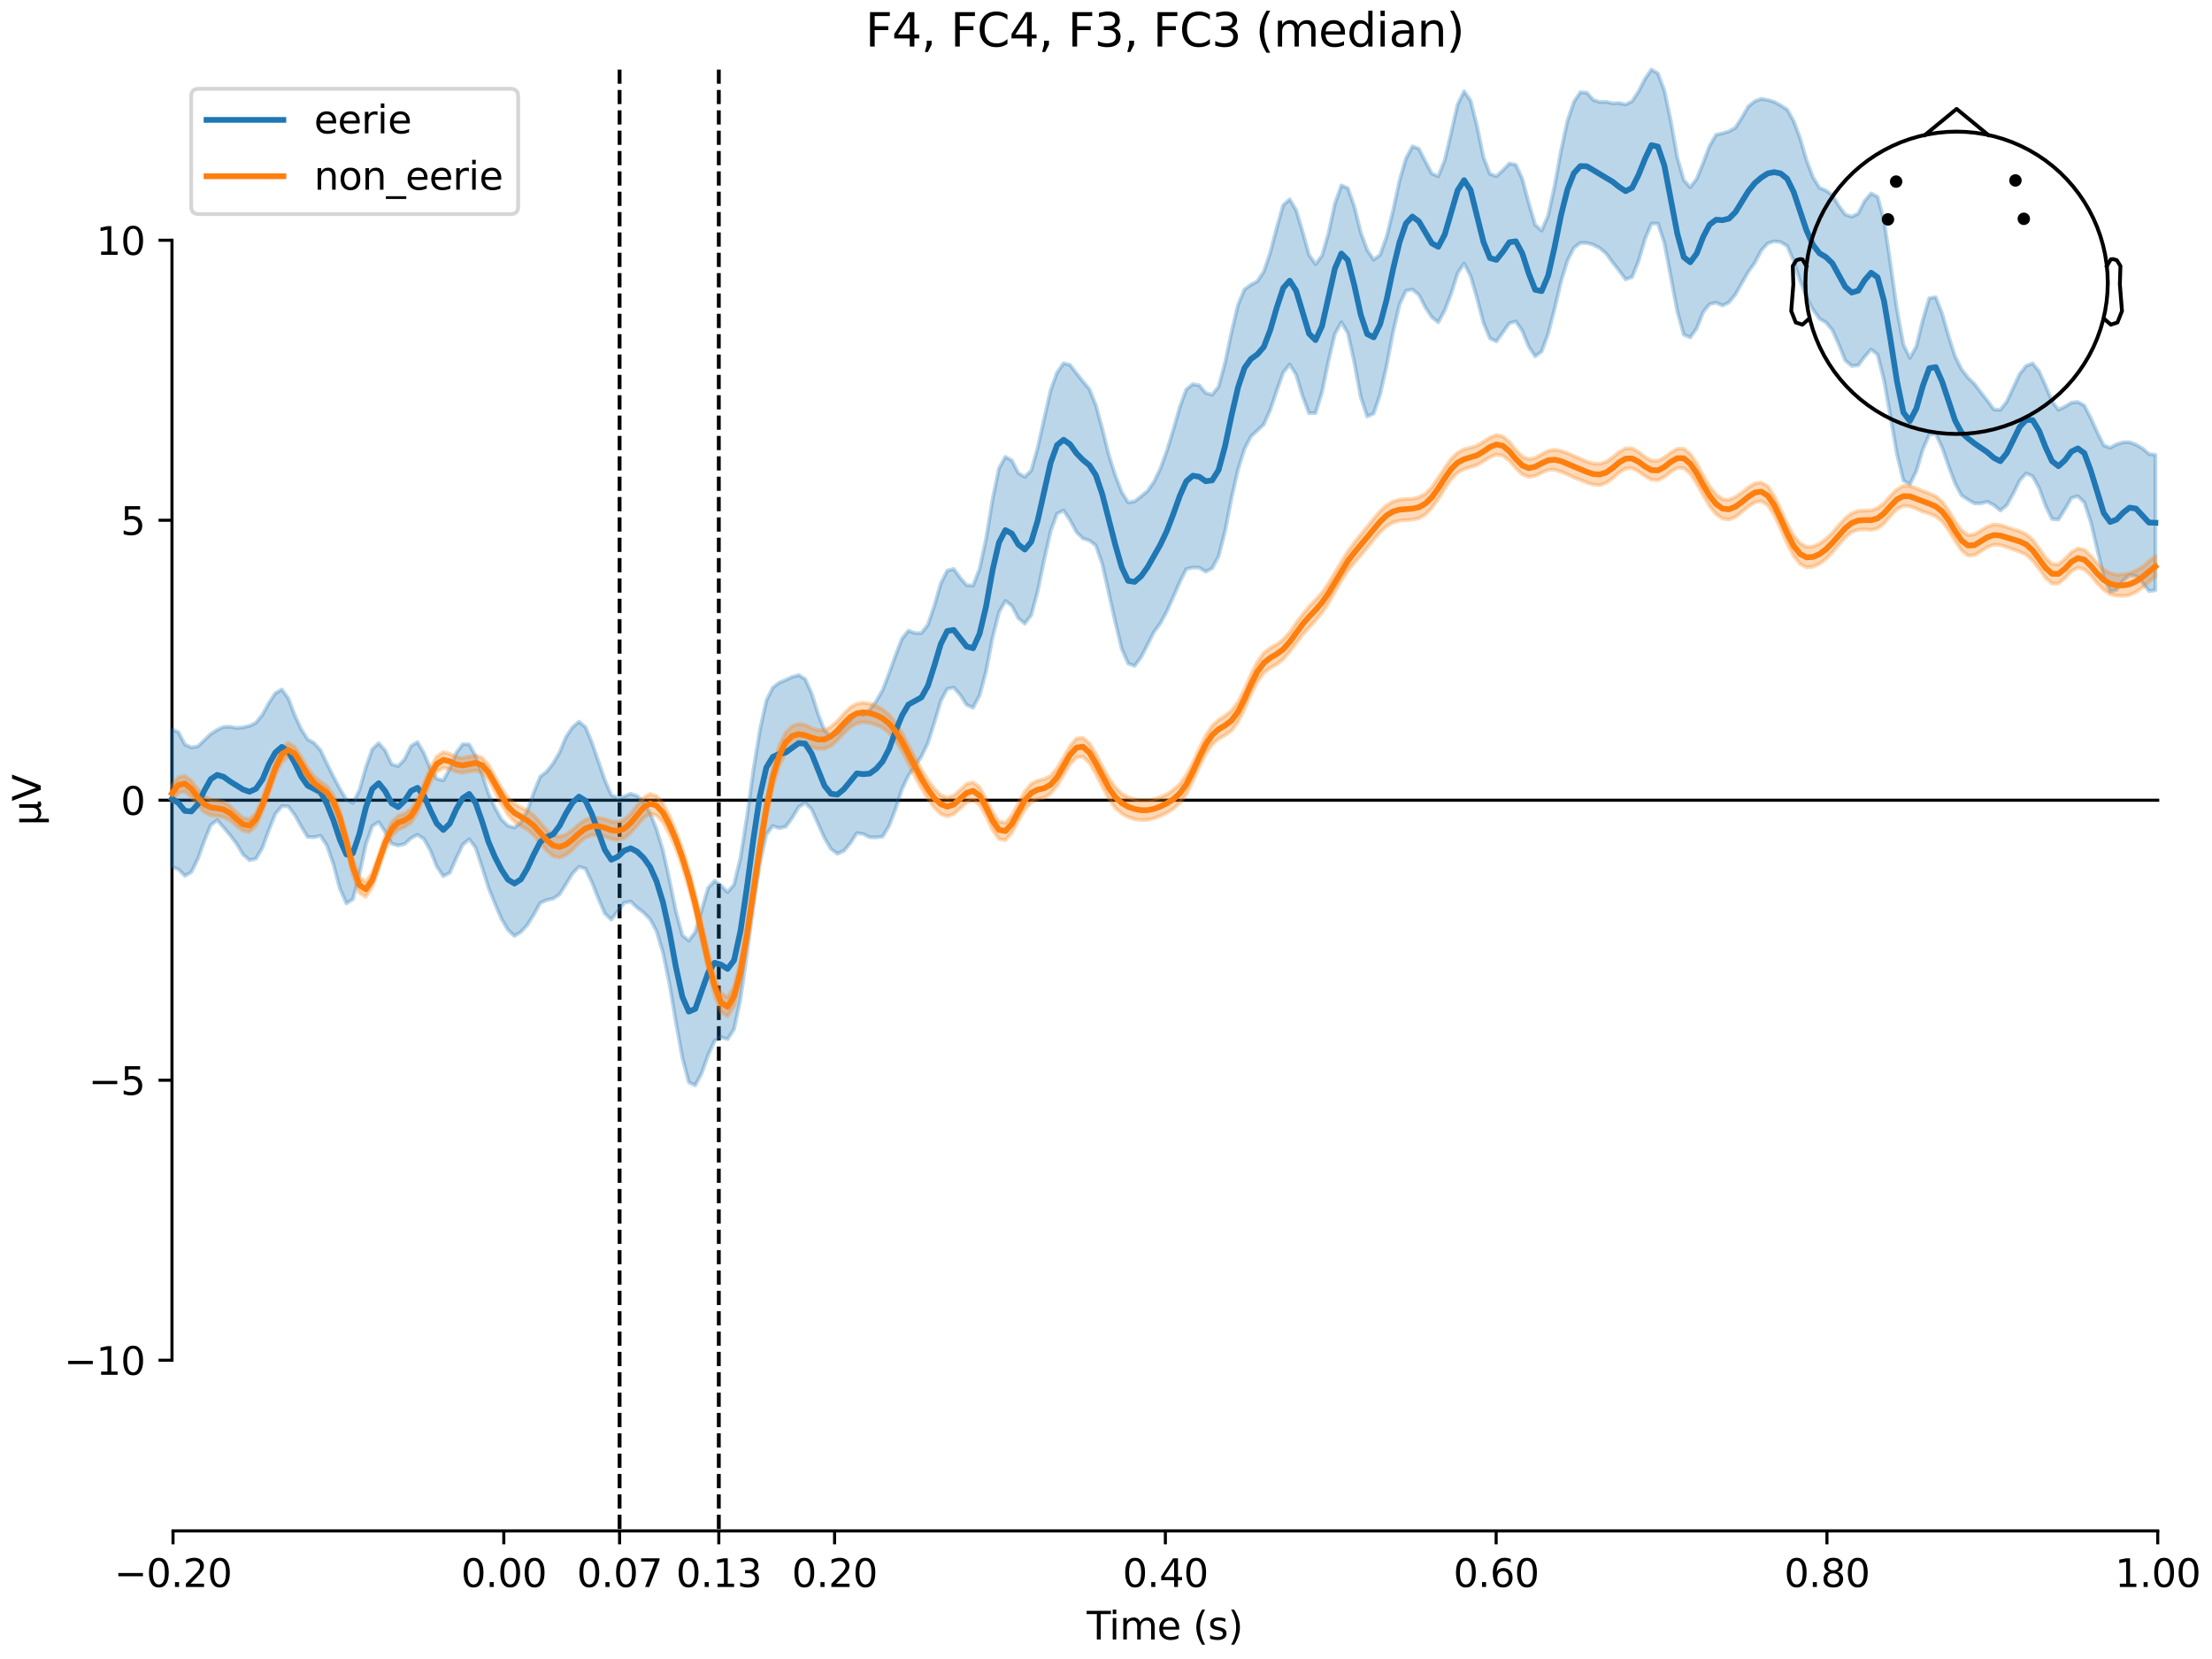 <?xml version="1.0" encoding="utf-8" standalone="no"?>
<!DOCTYPE svg PUBLIC "-//W3C//DTD SVG 1.1//EN"
  "http://www.w3.org/Graphics/SVG/1.1/DTD/svg11.dtd">
<svg xmlns:xlink="http://www.w3.org/1999/xlink" width="576pt" height="432pt" viewBox="0 0 576 432" xmlns="http://www.w3.org/2000/svg" version="1.1">
 <defs>
  <style type="text/css">*{stroke-linejoin: round; stroke-linecap: butt}</style>
 </defs>
 <g id="figure_1">
  <g id="patch_1">
   <path d="M 0 432 
L 576 432 
L 576 0 
L 0 0 
z
" style="fill: #ffffff"/>
  </g>
  <g id="axes_1">
   <g id="patch_2">
    <path d="M 44.783 398.644 
L 561.867 398.644 
L 561.867 18.118 
L 44.783 18.118 
L 44.783 398.644 
z
" style="fill: none; opacity: 0"/>
   </g>
   <g id="patch_3">
    <path d="M 44.783 354.2 
L 44.783 62.562 
" style="fill: none; stroke: #000000; stroke-width: 0.8; stroke-linejoin: miter; stroke-linecap: square"/>
   </g>
   <g id="LineCollection_1">
    <path d="M 161.336 18.118 
L 161.336 398.644 
" clip-path="url(#pc80ee56462)" style="fill: none; stroke-dasharray: 3.7,1.6; stroke-dashoffset: 0; stroke: #000000"/>
    <path d="M 187.176 18.118 
L 187.176 398.644 
" clip-path="url(#pc80ee56462)" style="fill: none; stroke-dasharray: 3.7,1.6; stroke-dashoffset: 0; stroke: #000000"/>
   </g>
   <g id="matplotlib.axis_1">
    <g id="xtick_1">
     <g id="line2d_1">
      <defs>
       <path id="m44f41e69f5" d="M 0 0 
L 0 3.5 
" style="stroke: #000000; stroke-width: 0.8"/>
      </defs>
      <g>
       <use xlink:href="#m44f41e69f5" x="45.052" y="398.644" style="stroke: #000000; stroke-width: 0.8"/>
      </g>
     </g>
     <g id="text_1">
      <!-- −0.20 -->
      <g transform="translate(29.73 413.242) scale(0.1 -0.1)">
       <defs>
        <path id="DejaVuSans-2212" d="M 678 2272 
L 4684 2272 
L 4684 1741 
L 678 1741 
L 678 2272 
z
" transform="scale(0.016)"/>
        <path id="DejaVuSans-30" d="M 2034 4250 
Q 1547 4250 1301 3770 
Q 1056 3291 1056 2328 
Q 1056 1369 1301 889 
Q 1547 409 2034 409 
Q 2525 409 2770 889 
Q 3016 1369 3016 2328 
Q 3016 3291 2770 3770 
Q 2525 4250 2034 4250 
z
M 2034 4750 
Q 2819 4750 3233 4129 
Q 3647 3509 3647 2328 
Q 3647 1150 3233 529 
Q 2819 -91 2034 -91 
Q 1250 -91 836 529 
Q 422 1150 422 2328 
Q 422 3509 836 4129 
Q 1250 4750 2034 4750 
z
" transform="scale(0.016)"/>
        <path id="DejaVuSans-2e" d="M 684 794 
L 1344 794 
L 1344 0 
L 684 0 
L 684 794 
z
" transform="scale(0.016)"/>
        <path id="DejaVuSans-32" d="M 1228 531 
L 3431 531 
L 3431 0 
L 469 0 
L 469 531 
Q 828 903 1448 1529 
Q 2069 2156 2228 2338 
Q 2531 2678 2651 2914 
Q 2772 3150 2772 3378 
Q 2772 3750 2511 3984 
Q 2250 4219 1831 4219 
Q 1534 4219 1204 4116 
Q 875 4013 500 3803 
L 500 4441 
Q 881 4594 1212 4672 
Q 1544 4750 1819 4750 
Q 2544 4750 2975 4387 
Q 3406 4025 3406 3419 
Q 3406 3131 3298 2873 
Q 3191 2616 2906 2266 
Q 2828 2175 2409 1742 
Q 1991 1309 1228 531 
z
" transform="scale(0.016)"/>
       </defs>
       <use xlink:href="#DejaVuSans-2212"/>
       <use xlink:href="#DejaVuSans-30" transform="translate(83.789 0)"/>
       <use xlink:href="#DejaVuSans-2e" transform="translate(147.412 0)"/>
       <use xlink:href="#DejaVuSans-32" transform="translate(179.199 0)"/>
       <use xlink:href="#DejaVuSans-30" transform="translate(242.822 0)"/>
      </g>
     </g>
    </g>
    <g id="xtick_2">
     <g id="line2d_2">
      <g>
       <use xlink:href="#m44f41e69f5" x="131.188" y="398.644" style="stroke: #000000; stroke-width: 0.8"/>
      </g>
     </g>
     <g id="text_2">
      <!-- 0.00 -->
      <g transform="translate(120.055 413.242) scale(0.1 -0.1)">
       <use xlink:href="#DejaVuSans-30"/>
       <use xlink:href="#DejaVuSans-2e" transform="translate(63.623 0)"/>
       <use xlink:href="#DejaVuSans-30" transform="translate(95.41 0)"/>
       <use xlink:href="#DejaVuSans-30" transform="translate(159.033 0)"/>
      </g>
     </g>
    </g>
    <g id="xtick_3">
     <g id="line2d_3">
      <g>
       <use xlink:href="#m44f41e69f5" x="161.336" y="398.644" style="stroke: #000000; stroke-width: 0.8"/>
      </g>
     </g>
     <g id="text_3">
      <!-- 0.07 -->
      <g transform="translate(150.203 413.242) scale(0.1 -0.1)">
       <defs>
        <path id="DejaVuSans-37" d="M 525 4666 
L 3525 4666 
L 3525 4397 
L 1831 0 
L 1172 0 
L 2766 4134 
L 525 4134 
L 525 4666 
z
" transform="scale(0.016)"/>
       </defs>
       <use xlink:href="#DejaVuSans-30"/>
       <use xlink:href="#DejaVuSans-2e" transform="translate(63.623 0)"/>
       <use xlink:href="#DejaVuSans-30" transform="translate(95.41 0)"/>
       <use xlink:href="#DejaVuSans-37" transform="translate(159.033 0)"/>
      </g>
     </g>
    </g>
    <g id="xtick_4">
     <g id="line2d_4">
      <g>
       <use xlink:href="#m44f41e69f5" x="187.176" y="398.644" style="stroke: #000000; stroke-width: 0.8"/>
      </g>
     </g>
     <g id="text_4">
      <!-- 0.13 -->
      <g transform="translate(176.043 413.242) scale(0.1 -0.1)">
       <defs>
        <path id="DejaVuSans-31" d="M 794 531 
L 1825 531 
L 1825 4091 
L 703 3866 
L 703 4441 
L 1819 4666 
L 2450 4666 
L 2450 531 
L 3481 531 
L 3481 0 
L 794 0 
L 794 531 
z
" transform="scale(0.016)"/>
        <path id="DejaVuSans-33" d="M 2597 2516 
Q 3050 2419 3304 2112 
Q 3559 1806 3559 1356 
Q 3559 666 3084 287 
Q 2609 -91 1734 -91 
Q 1441 -91 1130 -33 
Q 819 25 488 141 
L 488 750 
Q 750 597 1062 519 
Q 1375 441 1716 441 
Q 2309 441 2620 675 
Q 2931 909 2931 1356 
Q 2931 1769 2642 2001 
Q 2353 2234 1838 2234 
L 1294 2234 
L 1294 2753 
L 1863 2753 
Q 2328 2753 2575 2939 
Q 2822 3125 2822 3475 
Q 2822 3834 2567 4026 
Q 2313 4219 1838 4219 
Q 1578 4219 1281 4162 
Q 984 4106 628 3988 
L 628 4550 
Q 988 4650 1302 4700 
Q 1616 4750 1894 4750 
Q 2613 4750 3031 4423 
Q 3450 4097 3450 3541 
Q 3450 3153 3228 2886 
Q 3006 2619 2597 2516 
z
" transform="scale(0.016)"/>
       </defs>
       <use xlink:href="#DejaVuSans-30"/>
       <use xlink:href="#DejaVuSans-2e" transform="translate(63.623 0)"/>
       <use xlink:href="#DejaVuSans-31" transform="translate(95.41 0)"/>
       <use xlink:href="#DejaVuSans-33" transform="translate(159.033 0)"/>
      </g>
     </g>
    </g>
    <g id="xtick_5">
     <g id="line2d_5">
      <g>
       <use xlink:href="#m44f41e69f5" x="217.324" y="398.644" style="stroke: #000000; stroke-width: 0.8"/>
      </g>
     </g>
     <g id="text_5">
      <!-- 0.20 -->
      <g transform="translate(206.191 413.242) scale(0.1 -0.1)">
       <use xlink:href="#DejaVuSans-30"/>
       <use xlink:href="#DejaVuSans-2e" transform="translate(63.623 0)"/>
       <use xlink:href="#DejaVuSans-32" transform="translate(95.41 0)"/>
       <use xlink:href="#DejaVuSans-30" transform="translate(159.033 0)"/>
      </g>
     </g>
    </g>
    <g id="xtick_6">
     <g id="line2d_6">
      <g>
       <use xlink:href="#m44f41e69f5" x="303.46" y="398.644" style="stroke: #000000; stroke-width: 0.8"/>
      </g>
     </g>
     <g id="text_6">
      <!-- 0.40 -->
      <g transform="translate(292.327 413.242) scale(0.1 -0.1)">
       <defs>
        <path id="DejaVuSans-34" d="M 2419 4116 
L 825 1625 
L 2419 1625 
L 2419 4116 
z
M 2253 4666 
L 3047 4666 
L 3047 1625 
L 3713 1625 
L 3713 1100 
L 3047 1100 
L 3047 0 
L 2419 0 
L 2419 1100 
L 313 1100 
L 313 1709 
L 2253 4666 
z
" transform="scale(0.016)"/>
       </defs>
       <use xlink:href="#DejaVuSans-30"/>
       <use xlink:href="#DejaVuSans-2e" transform="translate(63.623 0)"/>
       <use xlink:href="#DejaVuSans-34" transform="translate(95.41 0)"/>
       <use xlink:href="#DejaVuSans-30" transform="translate(159.033 0)"/>
      </g>
     </g>
    </g>
    <g id="xtick_7">
     <g id="line2d_7">
      <g>
       <use xlink:href="#m44f41e69f5" x="389.595" y="398.644" style="stroke: #000000; stroke-width: 0.8"/>
      </g>
     </g>
     <g id="text_7">
      <!-- 0.60 -->
      <g transform="translate(378.463 413.242) scale(0.1 -0.1)">
       <defs>
        <path id="DejaVuSans-36" d="M 2113 2584 
Q 1688 2584 1439 2293 
Q 1191 2003 1191 1497 
Q 1191 994 1439 701 
Q 1688 409 2113 409 
Q 2538 409 2786 701 
Q 3034 994 3034 1497 
Q 3034 2003 2786 2293 
Q 2538 2584 2113 2584 
z
M 3366 4563 
L 3366 3988 
Q 3128 4100 2886 4159 
Q 2644 4219 2406 4219 
Q 1781 4219 1451 3797 
Q 1122 3375 1075 2522 
Q 1259 2794 1537 2939 
Q 1816 3084 2150 3084 
Q 2853 3084 3261 2657 
Q 3669 2231 3669 1497 
Q 3669 778 3244 343 
Q 2819 -91 2113 -91 
Q 1303 -91 875 529 
Q 447 1150 447 2328 
Q 447 3434 972 4092 
Q 1497 4750 2381 4750 
Q 2619 4750 2861 4703 
Q 3103 4656 3366 4563 
z
" transform="scale(0.016)"/>
       </defs>
       <use xlink:href="#DejaVuSans-30"/>
       <use xlink:href="#DejaVuSans-2e" transform="translate(63.623 0)"/>
       <use xlink:href="#DejaVuSans-36" transform="translate(95.41 0)"/>
       <use xlink:href="#DejaVuSans-30" transform="translate(159.033 0)"/>
      </g>
     </g>
    </g>
    <g id="xtick_8">
     <g id="line2d_8">
      <g>
       <use xlink:href="#m44f41e69f5" x="475.731" y="398.644" style="stroke: #000000; stroke-width: 0.8"/>
      </g>
     </g>
     <g id="text_8">
      <!-- 0.80 -->
      <g transform="translate(464.598 413.242) scale(0.1 -0.1)">
       <defs>
        <path id="DejaVuSans-38" d="M 2034 2216 
Q 1584 2216 1326 1975 
Q 1069 1734 1069 1313 
Q 1069 891 1326 650 
Q 1584 409 2034 409 
Q 2484 409 2743 651 
Q 3003 894 3003 1313 
Q 3003 1734 2745 1975 
Q 2488 2216 2034 2216 
z
M 1403 2484 
Q 997 2584 770 2862 
Q 544 3141 544 3541 
Q 544 4100 942 4425 
Q 1341 4750 2034 4750 
Q 2731 4750 3128 4425 
Q 3525 4100 3525 3541 
Q 3525 3141 3298 2862 
Q 3072 2584 2669 2484 
Q 3125 2378 3379 2068 
Q 3634 1759 3634 1313 
Q 3634 634 3220 271 
Q 2806 -91 2034 -91 
Q 1263 -91 848 271 
Q 434 634 434 1313 
Q 434 1759 690 2068 
Q 947 2378 1403 2484 
z
M 1172 3481 
Q 1172 3119 1398 2916 
Q 1625 2713 2034 2713 
Q 2441 2713 2670 2916 
Q 2900 3119 2900 3481 
Q 2900 3844 2670 4047 
Q 2441 4250 2034 4250 
Q 1625 4250 1398 4047 
Q 1172 3844 1172 3481 
z
" transform="scale(0.016)"/>
       </defs>
       <use xlink:href="#DejaVuSans-30"/>
       <use xlink:href="#DejaVuSans-2e" transform="translate(63.623 0)"/>
       <use xlink:href="#DejaVuSans-38" transform="translate(95.41 0)"/>
       <use xlink:href="#DejaVuSans-30" transform="translate(159.033 0)"/>
      </g>
     </g>
    </g>
    <g id="xtick_9">
     <g id="line2d_9">
      <g>
       <use xlink:href="#m44f41e69f5" x="561.867" y="398.644" style="stroke: #000000; stroke-width: 0.8"/>
      </g>
     </g>
     <g id="text_9">
      <!-- 1.00 -->
      <g transform="translate(550.734 413.242) scale(0.1 -0.1)">
       <use xlink:href="#DejaVuSans-31"/>
       <use xlink:href="#DejaVuSans-2e" transform="translate(63.623 0)"/>
       <use xlink:href="#DejaVuSans-30" transform="translate(95.41 0)"/>
       <use xlink:href="#DejaVuSans-30" transform="translate(159.033 0)"/>
      </g>
     </g>
    </g>
    <g id="text_10">
     <!-- Time (s) -->
     <g transform="translate(282.996 426.92) scale(0.1 -0.1)">
      <defs>
       <path id="DejaVuSans-54" d="M -19 4666 
L 3928 4666 
L 3928 4134 
L 2272 4134 
L 2272 0 
L 1638 0 
L 1638 4134 
L -19 4134 
L -19 4666 
z
" transform="scale(0.016)"/>
       <path id="DejaVuSans-69" d="M 603 3500 
L 1178 3500 
L 1178 0 
L 603 0 
L 603 3500 
z
M 603 4863 
L 1178 4863 
L 1178 4134 
L 603 4134 
L 603 4863 
z
" transform="scale(0.016)"/>
       <path id="DejaVuSans-6d" d="M 3328 2828 
Q 3544 3216 3844 3400 
Q 4144 3584 4550 3584 
Q 5097 3584 5394 3201 
Q 5691 2819 5691 2113 
L 5691 0 
L 5113 0 
L 5113 2094 
Q 5113 2597 4934 2840 
Q 4756 3084 4391 3084 
Q 3944 3084 3684 2787 
Q 3425 2491 3425 1978 
L 3425 0 
L 2847 0 
L 2847 2094 
Q 2847 2600 2669 2842 
Q 2491 3084 2119 3084 
Q 1678 3084 1418 2786 
Q 1159 2488 1159 1978 
L 1159 0 
L 581 0 
L 581 3500 
L 1159 3500 
L 1159 2956 
Q 1356 3278 1631 3431 
Q 1906 3584 2284 3584 
Q 2666 3584 2933 3390 
Q 3200 3197 3328 2828 
z
" transform="scale(0.016)"/>
       <path id="DejaVuSans-65" d="M 3597 1894 
L 3597 1613 
L 953 1613 
Q 991 1019 1311 708 
Q 1631 397 2203 397 
Q 2534 397 2845 478 
Q 3156 559 3463 722 
L 3463 178 
Q 3153 47 2828 -22 
Q 2503 -91 2169 -91 
Q 1331 -91 842 396 
Q 353 884 353 1716 
Q 353 2575 817 3079 
Q 1281 3584 2069 3584 
Q 2775 3584 3186 3129 
Q 3597 2675 3597 1894 
z
M 3022 2063 
Q 3016 2534 2758 2815 
Q 2500 3097 2075 3097 
Q 1594 3097 1305 2825 
Q 1016 2553 972 2059 
L 3022 2063 
z
" transform="scale(0.016)"/>
       <path id="DejaVuSans-20" transform="scale(0.016)"/>
       <path id="DejaVuSans-28" d="M 1984 4856 
Q 1566 4138 1362 3434 
Q 1159 2731 1159 2009 
Q 1159 1288 1364 580 
Q 1569 -128 1984 -844 
L 1484 -844 
Q 1016 -109 783 600 
Q 550 1309 550 2009 
Q 550 2706 781 3412 
Q 1013 4119 1484 4856 
L 1984 4856 
z
" transform="scale(0.016)"/>
       <path id="DejaVuSans-73" d="M 2834 3397 
L 2834 2853 
Q 2591 2978 2328 3040 
Q 2066 3103 1784 3103 
Q 1356 3103 1142 2972 
Q 928 2841 928 2578 
Q 928 2378 1081 2264 
Q 1234 2150 1697 2047 
L 1894 2003 
Q 2506 1872 2764 1633 
Q 3022 1394 3022 966 
Q 3022 478 2636 193 
Q 2250 -91 1575 -91 
Q 1294 -91 989 -36 
Q 684 19 347 128 
L 347 722 
Q 666 556 975 473 
Q 1284 391 1588 391 
Q 1994 391 2212 530 
Q 2431 669 2431 922 
Q 2431 1156 2273 1281 
Q 2116 1406 1581 1522 
L 1381 1569 
Q 847 1681 609 1914 
Q 372 2147 372 2553 
Q 372 3047 722 3315 
Q 1072 3584 1716 3584 
Q 2034 3584 2315 3537 
Q 2597 3491 2834 3397 
z
" transform="scale(0.016)"/>
       <path id="DejaVuSans-29" d="M 513 4856 
L 1013 4856 
Q 1481 4119 1714 3412 
Q 1947 2706 1947 2009 
Q 1947 1309 1714 600 
Q 1481 -109 1013 -844 
L 513 -844 
Q 928 -128 1133 580 
Q 1338 1288 1338 2009 
Q 1338 2731 1133 3434 
Q 928 4138 513 4856 
z
" transform="scale(0.016)"/>
      </defs>
      <use xlink:href="#DejaVuSans-54"/>
      <use xlink:href="#DejaVuSans-69" transform="translate(57.959 0)"/>
      <use xlink:href="#DejaVuSans-6d" transform="translate(85.742 0)"/>
      <use xlink:href="#DejaVuSans-65" transform="translate(183.154 0)"/>
      <use xlink:href="#DejaVuSans-20" transform="translate(244.678 0)"/>
      <use xlink:href="#DejaVuSans-28" transform="translate(276.465 0)"/>
      <use xlink:href="#DejaVuSans-73" transform="translate(315.479 0)"/>
      <use xlink:href="#DejaVuSans-29" transform="translate(367.578 0)"/>
     </g>
    </g>
   </g>
   <g id="matplotlib.axis_2">
    <g id="ytick_1">
     <g id="line2d_10">
      <defs>
       <path id="m9f104fedb9" d="M 0 0 
L -3.5 0 
" style="stroke: #000000; stroke-width: 0.8"/>
      </defs>
      <g>
       <use xlink:href="#m9f104fedb9" x="44.783" y="354.2" style="stroke: #000000; stroke-width: 0.8"/>
      </g>
     </g>
     <g id="text_11">
      <!-- −10 -->
      <g transform="translate(16.678 357.999) scale(0.1 -0.1)">
       <use xlink:href="#DejaVuSans-2212"/>
       <use xlink:href="#DejaVuSans-31" transform="translate(83.789 0)"/>
       <use xlink:href="#DejaVuSans-30" transform="translate(147.412 0)"/>
      </g>
     </g>
    </g>
    <g id="ytick_2">
     <g id="line2d_11">
      <g>
       <use xlink:href="#m9f104fedb9" x="44.783" y="281.29" style="stroke: #000000; stroke-width: 0.8"/>
      </g>
     </g>
     <g id="text_12">
      <!-- −5 -->
      <g transform="translate(23.041 285.09) scale(0.1 -0.1)">
       <defs>
        <path id="DejaVuSans-35" d="M 691 4666 
L 3169 4666 
L 3169 4134 
L 1269 4134 
L 1269 2991 
Q 1406 3038 1543 3061 
Q 1681 3084 1819 3084 
Q 2600 3084 3056 2656 
Q 3513 2228 3513 1497 
Q 3513 744 3044 326 
Q 2575 -91 1722 -91 
Q 1428 -91 1123 -41 
Q 819 9 494 109 
L 494 744 
Q 775 591 1075 516 
Q 1375 441 1709 441 
Q 2250 441 2565 725 
Q 2881 1009 2881 1497 
Q 2881 1984 2565 2268 
Q 2250 2553 1709 2553 
Q 1456 2553 1204 2497 
Q 953 2441 691 2322 
L 691 4666 
z
" transform="scale(0.016)"/>
       </defs>
       <use xlink:href="#DejaVuSans-2212"/>
       <use xlink:href="#DejaVuSans-35" transform="translate(83.789 0)"/>
      </g>
     </g>
    </g>
    <g id="ytick_3">
     <g id="line2d_12">
      <g>
       <use xlink:href="#m9f104fedb9" x="44.783" y="208.381" style="stroke: #000000; stroke-width: 0.8"/>
      </g>
     </g>
     <g id="text_13">
      <!-- 0 -->
      <g transform="translate(31.421 212.18) scale(0.1 -0.1)">
       <use xlink:href="#DejaVuSans-30"/>
      </g>
     </g>
    </g>
    <g id="ytick_4">
     <g id="line2d_13">
      <g>
       <use xlink:href="#m9f104fedb9" x="44.783" y="135.472" style="stroke: #000000; stroke-width: 0.8"/>
      </g>
     </g>
     <g id="text_14">
      <!-- 5 -->
      <g transform="translate(31.421 139.271) scale(0.1 -0.1)">
       <use xlink:href="#DejaVuSans-35"/>
      </g>
     </g>
    </g>
    <g id="ytick_5">
     <g id="line2d_14">
      <g>
       <use xlink:href="#m9f104fedb9" x="44.783" y="62.562" style="stroke: #000000; stroke-width: 0.8"/>
      </g>
     </g>
     <g id="text_15">
      <!-- 10 -->
      <g transform="translate(25.058 66.361) scale(0.1 -0.1)">
       <use xlink:href="#DejaVuSans-31"/>
       <use xlink:href="#DejaVuSans-30" transform="translate(63.623 0)"/>
      </g>
     </g>
    </g>
    <g id="text_16">
     <!-- µV -->
     <g transform="translate(10.599 214.982) rotate(-90) scale(0.1 -0.1)">
      <defs>
       <path id="DejaVuSans-b5" d="M 544 -1331 
L 544 3500 
L 1119 3500 
L 1119 1325 
Q 1119 872 1334 640 
Q 1550 409 1972 409 
Q 2434 409 2667 671 
Q 2900 934 2900 1459 
L 2900 3500 
L 3475 3500 
L 3475 806 
Q 3475 619 3529 530 
Q 3584 441 3700 441 
Q 3728 441 3778 458 
Q 3828 475 3916 513 
L 3916 50 
Q 3788 -22 3673 -56 
Q 3559 -91 3450 -91 
Q 3234 -91 3106 31 
Q 2978 153 2931 403 
Q 2775 156 2548 32 
Q 2322 -91 2016 -91 
Q 1697 -91 1473 31 
Q 1250 153 1119 397 
L 1119 -1331 
L 544 -1331 
z
" transform="scale(0.016)"/>
       <path id="DejaVuSans-56" d="M 1831 0 
L 50 4666 
L 709 4666 
L 2188 738 
L 3669 4666 
L 4325 4666 
L 2547 0 
L 1831 0 
z
" transform="scale(0.016)"/>
      </defs>
      <use xlink:href="#DejaVuSans-b5"/>
      <use xlink:href="#DejaVuSans-56" transform="translate(63.623 0)"/>
     </g>
    </g>
   </g>
   <g id="patch_4">
    <path d="M 45.052 398.644 
L 561.867 398.644 
" style="fill: none; stroke: #000000; stroke-width: 0.8; stroke-linejoin: miter; stroke-linecap: square"/>
   </g>
   <g id="patch_5">
    <path d="M 44.783 208.381 
L 561.867 208.381 
" style="fill: none; stroke: #000000; stroke-width: 0.8; stroke-linejoin: miter; stroke-linecap: square"/>
   </g>
   <g id="text_17">
    <!-- F4, FC4, F3, FC3 (median) -->
    <g transform="translate(225.35 12.118) scale(0.12 -0.12)">
     <defs>
      <path id="DejaVuSans-46" d="M 628 4666 
L 3309 4666 
L 3309 4134 
L 1259 4134 
L 1259 2759 
L 3109 2759 
L 3109 2228 
L 1259 2228 
L 1259 0 
L 628 0 
L 628 4666 
z
" transform="scale(0.016)"/>
      <path id="DejaVuSans-2c" d="M 750 794 
L 1409 794 
L 1409 256 
L 897 -744 
L 494 -744 
L 750 256 
L 750 794 
z
" transform="scale(0.016)"/>
      <path id="DejaVuSans-43" d="M 4122 4306 
L 4122 3641 
Q 3803 3938 3442 4084 
Q 3081 4231 2675 4231 
Q 1875 4231 1450 3742 
Q 1025 3253 1025 2328 
Q 1025 1406 1450 917 
Q 1875 428 2675 428 
Q 3081 428 3442 575 
Q 3803 722 4122 1019 
L 4122 359 
Q 3791 134 3420 21 
Q 3050 -91 2638 -91 
Q 1578 -91 968 557 
Q 359 1206 359 2328 
Q 359 3453 968 4101 
Q 1578 4750 2638 4750 
Q 3056 4750 3426 4639 
Q 3797 4528 4122 4306 
z
" transform="scale(0.016)"/>
      <path id="DejaVuSans-64" d="M 2906 2969 
L 2906 4863 
L 3481 4863 
L 3481 0 
L 2906 0 
L 2906 525 
Q 2725 213 2448 61 
Q 2172 -91 1784 -91 
Q 1150 -91 751 415 
Q 353 922 353 1747 
Q 353 2572 751 3078 
Q 1150 3584 1784 3584 
Q 2172 3584 2448 3432 
Q 2725 3281 2906 2969 
z
M 947 1747 
Q 947 1113 1208 752 
Q 1469 391 1925 391 
Q 2381 391 2643 752 
Q 2906 1113 2906 1747 
Q 2906 2381 2643 2742 
Q 2381 3103 1925 3103 
Q 1469 3103 1208 2742 
Q 947 2381 947 1747 
z
" transform="scale(0.016)"/>
      <path id="DejaVuSans-61" d="M 2194 1759 
Q 1497 1759 1228 1600 
Q 959 1441 959 1056 
Q 959 750 1161 570 
Q 1363 391 1709 391 
Q 2188 391 2477 730 
Q 2766 1069 2766 1631 
L 2766 1759 
L 2194 1759 
z
M 3341 1997 
L 3341 0 
L 2766 0 
L 2766 531 
Q 2569 213 2275 61 
Q 1981 -91 1556 -91 
Q 1019 -91 701 211 
Q 384 513 384 1019 
Q 384 1609 779 1909 
Q 1175 2209 1959 2209 
L 2766 2209 
L 2766 2266 
Q 2766 2663 2505 2880 
Q 2244 3097 1772 3097 
Q 1472 3097 1187 3025 
Q 903 2953 641 2809 
L 641 3341 
Q 956 3463 1253 3523 
Q 1550 3584 1831 3584 
Q 2591 3584 2966 3190 
Q 3341 2797 3341 1997 
z
" transform="scale(0.016)"/>
      <path id="DejaVuSans-6e" d="M 3513 2113 
L 3513 0 
L 2938 0 
L 2938 2094 
Q 2938 2591 2744 2837 
Q 2550 3084 2163 3084 
Q 1697 3084 1428 2787 
Q 1159 2491 1159 1978 
L 1159 0 
L 581 0 
L 581 3500 
L 1159 3500 
L 1159 2956 
Q 1366 3272 1645 3428 
Q 1925 3584 2291 3584 
Q 2894 3584 3203 3211 
Q 3513 2838 3513 2113 
z
" transform="scale(0.016)"/>
     </defs>
     <use xlink:href="#DejaVuSans-46"/>
     <use xlink:href="#DejaVuSans-34" transform="translate(57.52 0)"/>
     <use xlink:href="#DejaVuSans-2c" transform="translate(121.143 0)"/>
     <use xlink:href="#DejaVuSans-20" transform="translate(152.93 0)"/>
     <use xlink:href="#DejaVuSans-46" transform="translate(184.717 0)"/>
     <use xlink:href="#DejaVuSans-43" transform="translate(242.236 0)"/>
     <use xlink:href="#DejaVuSans-34" transform="translate(312.061 0)"/>
     <use xlink:href="#DejaVuSans-2c" transform="translate(375.684 0)"/>
     <use xlink:href="#DejaVuSans-20" transform="translate(407.471 0)"/>
     <use xlink:href="#DejaVuSans-46" transform="translate(439.258 0)"/>
     <use xlink:href="#DejaVuSans-33" transform="translate(496.777 0)"/>
     <use xlink:href="#DejaVuSans-2c" transform="translate(560.4 0)"/>
     <use xlink:href="#DejaVuSans-20" transform="translate(592.188 0)"/>
     <use xlink:href="#DejaVuSans-46" transform="translate(623.975 0)"/>
     <use xlink:href="#DejaVuSans-43" transform="translate(681.494 0)"/>
     <use xlink:href="#DejaVuSans-33" transform="translate(751.318 0)"/>
     <use xlink:href="#DejaVuSans-20" transform="translate(814.941 0)"/>
     <use xlink:href="#DejaVuSans-28" transform="translate(846.729 0)"/>
     <use xlink:href="#DejaVuSans-6d" transform="translate(885.742 0)"/>
     <use xlink:href="#DejaVuSans-65" transform="translate(983.154 0)"/>
     <use xlink:href="#DejaVuSans-64" transform="translate(1044.678 0)"/>
     <use xlink:href="#DejaVuSans-69" transform="translate(1108.154 0)"/>
     <use xlink:href="#DejaVuSans-61" transform="translate(1135.938 0)"/>
     <use xlink:href="#DejaVuSans-6e" transform="translate(1197.217 0)"/>
     <use xlink:href="#DejaVuSans-29" transform="translate(1260.596 0)"/>
    </g>
   </g>
   <g id="legend_1">
    <g id="patch_6">
     <path d="M 51.783 55.753 
L 132.925 55.753 
Q 134.925 55.753 134.925 53.753 
L 134.925 25.118 
Q 134.925 23.118 132.925 23.118 
L 51.783 23.118 
Q 49.783 23.118 49.783 25.118 
L 49.783 53.753 
Q 49.783 55.753 51.783 55.753 
z
" style="fill: #ffffff; opacity: 0.8; stroke: #cccccc; stroke-linejoin: miter"/>
    </g>
    <g id="line2d_15">
     <path d="M 53.783 31.217 
L 63.783 31.217 
L 73.783 31.217 
" style="fill: none; stroke: #1f77b4; stroke-width: 1.5; stroke-linecap: square"/>
    </g>
    <g id="text_18">
     <!-- eerie -->
     <g transform="translate(81.783 34.717) scale(0.1 -0.1)">
      <defs>
       <path id="DejaVuSans-72" d="M 2631 2963 
Q 2534 3019 2420 3045 
Q 2306 3072 2169 3072 
Q 1681 3072 1420 2755 
Q 1159 2438 1159 1844 
L 1159 0 
L 581 0 
L 581 3500 
L 1159 3500 
L 1159 2956 
Q 1341 3275 1631 3429 
Q 1922 3584 2338 3584 
Q 2397 3584 2469 3576 
Q 2541 3569 2628 3553 
L 2631 2963 
z
" transform="scale(0.016)"/>
      </defs>
      <use xlink:href="#DejaVuSans-65"/>
      <use xlink:href="#DejaVuSans-65" transform="translate(61.523 0)"/>
      <use xlink:href="#DejaVuSans-72" transform="translate(123.047 0)"/>
      <use xlink:href="#DejaVuSans-69" transform="translate(164.16 0)"/>
      <use xlink:href="#DejaVuSans-65" transform="translate(191.943 0)"/>
     </g>
    </g>
    <g id="line2d_16">
     <path d="M 53.783 45.895 
L 63.783 45.895 
L 73.783 45.895 
" style="fill: none; stroke: #ff7f0e; stroke-width: 1.5; stroke-linecap: square"/>
    </g>
    <g id="text_19">
     <!-- non_eerie -->
     <g transform="translate(81.783 49.395) scale(0.1 -0.1)">
      <defs>
       <path id="DejaVuSans-6f" d="M 1959 3097 
Q 1497 3097 1228 2736 
Q 959 2375 959 1747 
Q 959 1119 1226 758 
Q 1494 397 1959 397 
Q 2419 397 2687 759 
Q 2956 1122 2956 1747 
Q 2956 2369 2687 2733 
Q 2419 3097 1959 3097 
z
M 1959 3584 
Q 2709 3584 3137 3096 
Q 3566 2609 3566 1747 
Q 3566 888 3137 398 
Q 2709 -91 1959 -91 
Q 1206 -91 779 398 
Q 353 888 353 1747 
Q 353 2609 779 3096 
Q 1206 3584 1959 3584 
z
" transform="scale(0.016)"/>
       <path id="DejaVuSans-5f" d="M 3263 -1063 
L 3263 -1509 
L -63 -1509 
L -63 -1063 
L 3263 -1063 
z
" transform="scale(0.016)"/>
      </defs>
      <use xlink:href="#DejaVuSans-6e"/>
      <use xlink:href="#DejaVuSans-6f" transform="translate(63.379 0)"/>
      <use xlink:href="#DejaVuSans-6e" transform="translate(124.561 0)"/>
      <use xlink:href="#DejaVuSans-5f" transform="translate(187.939 0)"/>
      <use xlink:href="#DejaVuSans-65" transform="translate(237.939 0)"/>
      <use xlink:href="#DejaVuSans-65" transform="translate(299.463 0)"/>
      <use xlink:href="#DejaVuSans-72" transform="translate(360.986 0)"/>
      <use xlink:href="#DejaVuSans-69" transform="translate(402.1 0)"/>
      <use xlink:href="#DejaVuSans-65" transform="translate(429.883 0)"/>
     </g>
    </g>
   </g>
   <g id="FillBetweenPolyCollection_1">
    <defs>
     <path id="m7696b02d48" d="M 44.783 -242.049 
L 44.783 -206.256 
L 46.465 -205.632 
L 48.148 -203.933 
L 49.83 -204.915 
L 51.512 -208.32 
L 53.195 -212.972 
L 54.877 -217.145 
L 56.559 -218.412 
L 58.242 -216.511 
L 59.924 -214.518 
L 61.606 -212.315 
L 63.289 -209.486 
L 64.971 -208.011 
L 66.653 -208.393 
L 68.336 -211.235 
L 70.018 -215.861 
L 71.7 -220.068 
L 73.383 -222.077 
L 75.065 -222.046 
L 76.748 -219.795 
L 78.43 -216.836 
L 80.112 -214.046 
L 81.795 -214.003 
L 83.477 -214.393 
L 85.159 -211.749 
L 86.842 -206.888 
L 88.524 -200.564 
L 90.206 -196.751 
L 91.889 -197.834 
L 93.571 -204.177 
L 95.253 -212.07 
L 96.936 -216.88 
L 98.618 -217.951 
L 100.3 -215.39 
L 101.983 -212.318 
L 103.665 -211.818 
L 105.347 -212.225 
L 107.03 -213.725 
L 108.712 -214.634 
L 110.394 -213.541 
L 112.077 -210.526 
L 113.759 -206.339 
L 115.441 -203.846 
L 117.124 -204.736 
L 118.806 -208.516 
L 120.488 -212.038 
L 122.171 -213.465 
L 123.853 -211.264 
L 125.535 -206.188 
L 127.218 -200.826 
L 128.9 -196.642 
L 130.582 -192.754 
L 132.265 -189.876 
L 133.947 -188.286 
L 135.629 -189.314 
L 137.312 -191.136 
L 138.994 -193.835 
L 140.676 -196.853 
L 142.359 -197.646 
L 144.041 -198.002 
L 145.723 -199.107 
L 147.406 -201.835 
L 149.088 -204.538 
L 150.77 -206.303 
L 152.453 -205.809 
L 154.135 -202.25 
L 155.817 -198.04 
L 157.5 -194.124 
L 159.182 -192.518 
L 160.864 -194.729 
L 162.547 -196.928 
L 164.229 -197.252 
L 165.912 -195.651 
L 167.594 -194.373 
L 169.276 -192.648 
L 170.959 -189.553 
L 172.641 -183.946 
L 174.323 -175.835 
L 176.006 -165.821 
L 177.688 -156.629 
L 179.37 -150.172 
L 181.053 -149.39 
L 182.735 -152.577 
L 184.417 -157.336 
L 186.1 -160.995 
L 187.782 -161.916 
L 189.464 -161.41 
L 191.147 -164.004 
L 192.829 -171.904 
L 194.511 -183.611 
L 196.194 -196.262 
L 197.876 -207.231 
L 199.558 -214.745 
L 201.241 -216.927 
L 202.923 -216.357 
L 204.605 -216.737 
L 206.288 -219.021 
L 207.97 -221.834 
L 209.652 -222.952 
L 211.335 -221.279 
L 213.017 -217.526 
L 214.699 -213.766 
L 216.382 -210.947 
L 218.064 -209.7 
L 219.746 -210.453 
L 221.429 -212.445 
L 223.111 -215.069 
L 224.793 -214.821 
L 226.476 -213.983 
L 228.158 -213.953 
L 229.84 -214.154 
L 231.523 -216.984 
L 233.205 -221.336 
L 234.887 -226.547 
L 236.57 -230.081 
L 238.252 -232.459 
L 239.934 -235.004 
L 241.617 -238.523 
L 243.299 -243.818 
L 244.981 -249.461 
L 246.664 -252.615 
L 248.346 -252.959 
L 250.028 -251.056 
L 251.711 -248.465 
L 253.393 -247.728 
L 255.076 -250.896 
L 256.758 -257.129 
L 258.44 -265.891 
L 260.123 -272.545 
L 261.805 -275.527 
L 263.487 -274.238 
L 265.17 -271.055 
L 266.852 -269.615 
L 268.534 -271.831 
L 270.217 -278.112 
L 271.899 -286.19 
L 273.581 -293.674 
L 275.264 -298.262 
L 276.946 -299.078 
L 278.628 -296.575 
L 280.311 -293.445 
L 281.993 -291.786 
L 283.675 -291.26 
L 285.358 -289.968 
L 287.04 -285.11 
L 288.722 -277.65 
L 290.405 -270.118 
L 292.087 -263.087 
L 293.769 -259.222 
L 295.452 -258.606 
L 297.134 -260.878 
L 298.816 -264.118 
L 300.499 -267.452 
L 302.181 -269.716 
L 303.863 -272.86 
L 305.546 -276.64 
L 307.228 -280.441 
L 308.91 -283.831 
L 310.593 -284.222 
L 312.275 -284.19 
L 313.957 -283.141 
L 315.64 -284.02 
L 317.322 -287.151 
L 319.004 -293.664 
L 320.687 -302.283 
L 322.369 -309.683 
L 324.051 -315.089 
L 325.734 -318.331 
L 327.416 -319.895 
L 329.098 -321.497 
L 330.781 -325.272 
L 332.463 -330.265 
L 334.145 -335.003 
L 335.828 -337.086 
L 337.51 -334.437 
L 339.192 -328.818 
L 340.875 -324.409 
L 342.557 -324.452 
L 344.239 -329.835 
L 345.922 -337.999 
L 347.604 -345.066 
L 349.287 -348.08 
L 350.969 -345.286 
L 352.651 -337.725 
L 354.334 -328.631 
L 356.016 -323.541 
L 357.698 -324.328 
L 359.381 -329.306 
L 361.063 -336.759 
L 362.745 -345.485 
L 364.428 -352.69 
L 366.11 -356.296 
L 367.792 -356.617 
L 369.475 -355.246 
L 371.157 -351.974 
L 372.839 -349.408 
L 374.522 -348.061 
L 376.204 -351.187 
L 377.886 -355.53 
L 379.569 -360.875 
L 381.251 -363.389 
L 382.933 -360.144 
L 384.616 -354.376 
L 386.298 -347.929 
L 387.98 -343.911 
L 389.663 -343.089 
L 391.345 -345.451 
L 393.027 -347.81 
L 394.71 -348.321 
L 396.392 -345.868 
L 398.074 -341.768 
L 399.757 -339.214 
L 401.439 -340.472 
L 403.121 -345.036 
L 404.804 -351.567 
L 406.486 -358.664 
L 408.168 -364.169 
L 409.851 -367.486 
L 411.533 -368.734 
L 413.215 -368.734 
L 414.898 -368.277 
L 416.58 -367.39 
L 418.262 -365.972 
L 419.945 -363.654 
L 421.627 -361.518 
L 423.309 -359.259 
L 424.992 -359.863 
L 426.674 -364.036 
L 428.356 -369.732 
L 430.039 -373.767 
L 431.721 -373.799 
L 433.403 -368.726 
L 435.086 -359.884 
L 436.768 -350.962 
L 438.451 -344.868 
L 440.133 -344.134 
L 441.815 -346.501 
L 443.498 -350.732 
L 445.18 -352.798 
L 446.862 -353.199 
L 448.545 -352.439 
L 450.227 -353.268 
L 451.909 -355.336 
L 453.592 -358.328 
L 455.274 -361.252 
L 456.956 -363.611 
L 458.639 -366.81 
L 460.321 -368.628 
L 462.003 -369.171 
L 463.686 -368.962 
L 465.368 -367.948 
L 467.05 -364.133 
L 468.733 -358.902 
L 470.415 -354.579 
L 472.097 -351.388 
L 473.78 -349.012 
L 475.462 -348.058 
L 477.144 -346.057 
L 478.827 -342.282 
L 480.509 -338.135 
L 482.191 -336.71 
L 483.874 -336.879 
L 485.556 -339.121 
L 487.238 -341.02 
L 488.921 -339.664 
L 490.603 -332.973 
L 492.285 -323.524 
L 493.968 -313.738 
L 495.65 -306.884 
L 497.332 -305.887 
L 499.015 -309.357 
L 500.697 -314.932 
L 502.379 -318.831 
L 504.062 -319.007 
L 505.744 -315.438 
L 507.426 -310.625 
L 509.109 -306.091 
L 510.791 -302.986 
L 512.473 -301.902 
L 514.156 -300.914 
L 515.838 -300.928 
L 517.52 -301.353 
L 519.203 -300.471 
L 520.885 -299.062 
L 522.567 -300.464 
L 524.25 -303.465 
L 525.932 -306.899 
L 527.615 -308.739 
L 529.297 -307.993 
L 530.979 -304.93 
L 532.662 -300.338 
L 534.344 -296.858 
L 536.026 -296.723 
L 537.709 -299.407 
L 539.391 -302.334 
L 541.073 -302.806 
L 542.756 -301.187 
L 544.438 -296.087 
L 546.12 -288.959 
L 547.803 -281.794 
L 549.485 -277.948 
L 551.167 -278.382 
L 552.85 -280.789 
L 554.532 -282.228 
L 556.214 -281.987 
L 557.897 -280.283 
L 559.579 -278.099 
L 561.261 -278.276 
L 561.261 -313.551 
L 561.261 -313.551 
L 559.579 -313.773 
L 557.897 -315.227 
L 556.214 -316.222 
L 554.532 -316.847 
L 552.85 -316.82 
L 551.167 -316.301 
L 549.485 -315.389 
L 547.803 -316.022 
L 546.12 -319.413 
L 544.438 -323.108 
L 542.756 -326.386 
L 541.073 -327.319 
L 539.391 -327.139 
L 537.709 -326.104 
L 536.026 -325.278 
L 534.344 -327.469 
L 532.662 -331.576 
L 530.979 -335.293 
L 529.297 -337.357 
L 527.615 -336.72 
L 525.932 -334.594 
L 524.25 -331.033 
L 522.567 -327.412 
L 520.885 -325.289 
L 519.203 -325.371 
L 517.52 -327.627 
L 515.838 -329.792 
L 514.156 -332.013 
L 512.473 -333.656 
L 510.791 -335.811 
L 509.109 -339.18 
L 507.426 -344.406 
L 505.744 -350.284 
L 504.062 -354.609 
L 502.379 -354.336 
L 500.697 -348.692 
L 499.015 -341.787 
L 497.332 -338.776 
L 495.65 -342.213 
L 493.968 -351.294 
L 492.285 -363.22 
L 490.603 -374.554 
L 488.921 -380.745 
L 487.238 -381.626 
L 485.556 -379.679 
L 483.874 -376.384 
L 482.191 -375.569 
L 480.509 -376.11 
L 478.827 -378.411 
L 477.144 -381.177 
L 475.462 -382.388 
L 473.78 -383.093 
L 472.097 -385.838 
L 470.415 -390.251 
L 468.733 -396.01 
L 467.05 -400.535 
L 465.368 -403.477 
L 463.686 -404.545 
L 462.003 -405.474 
L 460.321 -405.96 
L 458.639 -406.265 
L 456.956 -405.629 
L 455.274 -404.294 
L 453.592 -401.369 
L 451.909 -398.761 
L 450.227 -397.773 
L 448.545 -397.286 
L 446.862 -396.898 
L 445.18 -394.014 
L 443.498 -389.588 
L 441.815 -385.432 
L 440.133 -383.228 
L 438.451 -385.096 
L 436.768 -390.949 
L 435.086 -400.438 
L 433.403 -408.422 
L 431.721 -412.88 
L 430.039 -413.882 
L 428.356 -411.462 
L 426.674 -408.177 
L 424.992 -405.624 
L 423.309 -404.779 
L 421.627 -405.166 
L 419.945 -405.085 
L 418.262 -405.459 
L 416.58 -405.421 
L 414.898 -405.984 
L 413.215 -407.842 
L 411.533 -407.995 
L 409.851 -405.491 
L 408.168 -400.536 
L 406.486 -392.736 
L 404.804 -383.51 
L 403.121 -375.813 
L 401.439 -371.956 
L 399.757 -373.454 
L 398.074 -379.18 
L 396.392 -385.463 
L 394.71 -389.099 
L 393.027 -389.414 
L 391.345 -387.668 
L 389.663 -386.112 
L 387.98 -386.706 
L 386.298 -391 
L 384.616 -399.151 
L 382.933 -405.805 
L 381.251 -408.224 
L 379.569 -404.8 
L 377.886 -397.404 
L 376.204 -390.261 
L 374.522 -386.078 
L 372.839 -386.811 
L 371.157 -389.956 
L 369.475 -393.263 
L 367.792 -393.874 
L 366.11 -390.721 
L 364.428 -384.962 
L 362.745 -377.099 
L 361.063 -370.334 
L 359.381 -365.647 
L 357.698 -364.365 
L 356.016 -366.909 
L 354.334 -371.501 
L 352.651 -378.253 
L 350.969 -383.019 
L 349.287 -383.716 
L 347.604 -378.932 
L 345.922 -371.2 
L 344.239 -365.399 
L 342.557 -363.21 
L 340.875 -365.62 
L 339.192 -371.65 
L 337.51 -377.28 
L 335.828 -380.083 
L 334.145 -378.591 
L 332.463 -372.666 
L 330.781 -366.224 
L 329.098 -361.271 
L 327.416 -358.766 
L 325.734 -357.842 
L 324.051 -356.618 
L 322.369 -352.576 
L 320.687 -345.49 
L 319.004 -337.505 
L 317.322 -331.288 
L 315.64 -329.201 
L 313.957 -329.665 
L 312.275 -331.676 
L 310.593 -331.955 
L 308.91 -330.593 
L 307.228 -326.004 
L 305.546 -320.135 
L 303.863 -314.642 
L 302.181 -310.024 
L 300.499 -306.546 
L 298.816 -304.135 
L 297.134 -302.749 
L 295.452 -301.425 
L 293.769 -301.169 
L 292.087 -303.86 
L 290.405 -308.236 
L 288.722 -313.587 
L 287.04 -320.316 
L 285.358 -326.479 
L 283.675 -330.662 
L 281.993 -332.667 
L 280.311 -334.784 
L 278.628 -336.974 
L 276.946 -337.406 
L 275.264 -334.987 
L 273.581 -330.359 
L 271.899 -322.936 
L 270.217 -315.417 
L 268.534 -309.484 
L 266.852 -307.817 
L 265.17 -308.794 
L 263.487 -312.107 
L 261.805 -313.03 
L 260.123 -310.002 
L 258.44 -301.812 
L 256.758 -291.578 
L 255.076 -283.863 
L 253.393 -279.522 
L 251.711 -279.601 
L 250.028 -281.547 
L 248.346 -283.837 
L 246.664 -283.403 
L 244.981 -280.072 
L 243.299 -274.244 
L 241.617 -269.292 
L 239.934 -267.152 
L 238.252 -267.152 
L 236.57 -267.769 
L 234.887 -265.693 
L 233.205 -261.356 
L 231.523 -256.652 
L 229.84 -252.317 
L 228.158 -249.386 
L 226.476 -247.211 
L 224.793 -245.848 
L 223.111 -246.345 
L 221.429 -244.454 
L 219.746 -242.809 
L 218.064 -240.997 
L 216.382 -240.421 
L 214.699 -241.804 
L 213.017 -246.076 
L 211.335 -251.465 
L 209.652 -255.193 
L 207.97 -256.201 
L 206.288 -255.73 
L 204.605 -254.944 
L 202.923 -254.219 
L 201.241 -252.939 
L 199.558 -249.551 
L 197.876 -241.846 
L 196.194 -231.501 
L 194.511 -219.326 
L 192.829 -208.654 
L 191.147 -201.654 
L 189.464 -199.685 
L 187.782 -201.363 
L 186.1 -202.662 
L 184.417 -200.826 
L 182.735 -195.099 
L 181.053 -189.279 
L 179.37 -187.062 
L 177.688 -188.438 
L 176.006 -194.67 
L 174.323 -202.904 
L 172.641 -210.486 
L 170.959 -216.074 
L 169.276 -220.283 
L 167.594 -223.149 
L 165.912 -224.734 
L 164.229 -225.313 
L 162.547 -224.585 
L 160.864 -224.192 
L 159.182 -224.953 
L 157.5 -228.882 
L 155.817 -233.738 
L 154.135 -238.629 
L 152.453 -242.666 
L 150.77 -244.061 
L 149.088 -242.622 
L 147.406 -240.126 
L 145.723 -236.089 
L 144.041 -233.226 
L 142.359 -231.043 
L 140.676 -229.767 
L 138.994 -225.615 
L 137.312 -220.88 
L 135.629 -217.87 
L 133.947 -216.494 
L 132.265 -216.958 
L 130.582 -218.608 
L 128.9 -221.643 
L 127.218 -225.31 
L 125.535 -230.422 
L 123.853 -235.17 
L 122.171 -238.152 
L 120.488 -238.204 
L 118.806 -235.931 
L 117.124 -231.84 
L 115.441 -228.794 
L 113.759 -229.2 
L 112.077 -231.797 
L 110.394 -235.878 
L 108.712 -238.761 
L 107.03 -237.728 
L 105.347 -234.244 
L 103.665 -232.496 
L 101.983 -232.985 
L 100.3 -236.562 
L 98.618 -238.473 
L 96.936 -236.895 
L 95.253 -232.089 
L 93.571 -226.161 
L 91.889 -222.914 
L 90.206 -223.759 
L 88.524 -226.551 
L 86.842 -229.737 
L 85.159 -233.093 
L 83.477 -236.647 
L 81.795 -238.501 
L 80.112 -239.481 
L 78.43 -242.112 
L 76.748 -245.753 
L 75.065 -250.142 
L 73.383 -252.456 
L 71.7 -251.48 
L 70.018 -248.929 
L 68.336 -245.879 
L 66.653 -243.781 
L 64.971 -242.969 
L 63.289 -242.583 
L 61.606 -242.424 
L 59.924 -242.741 
L 58.242 -242.7 
L 56.559 -241.939 
L 54.877 -240.862 
L 53.195 -239.238 
L 51.512 -237.639 
L 49.83 -237.363 
L 48.148 -238.122 
L 46.465 -241.332 
L 44.783 -242.049 
z
" style="stroke: #1f77b4; stroke-opacity: 0.3"/>
    </defs>
    <g>
     <use xlink:href="#m7696b02d48" x="0" y="432" style="fill: #1f77b4; fill-opacity: 0.3; stroke: #1f77b4; stroke-opacity: 0.3"/>
    </g>
   </g>
   <g id="FillBetweenPolyCollection_2">
    <defs>
     <path id="m878976a48f" d="M 44.783 -227.413 
L 44.783 -223.258 
L 46.465 -225.538 
L 48.148 -225.859 
L 49.83 -224.43 
L 51.512 -222.209 
L 53.195 -220.51 
L 54.877 -219.678 
L 56.559 -219.53 
L 58.242 -219.238 
L 59.924 -218.369 
L 61.606 -216.936 
L 63.289 -215.628 
L 64.971 -215.365 
L 66.653 -216.939 
L 68.336 -220.647 
L 70.018 -225.366 
L 71.7 -230.105 
L 73.383 -233.557 
L 75.065 -234.879 
L 76.748 -233.835 
L 78.43 -231.215 
L 80.112 -228.335 
L 81.795 -226.198 
L 83.477 -224.944 
L 85.159 -223.813 
L 86.842 -221.413 
L 88.524 -217.076 
L 90.206 -210.834 
L 91.889 -204.2 
L 93.571 -199.523 
L 95.253 -198.469 
L 96.936 -200.99 
L 98.618 -205.717 
L 100.3 -210.745 
L 101.983 -214.324 
L 103.665 -215.968 
L 105.347 -216.609 
L 107.03 -217.747 
L 108.712 -220.418 
L 110.394 -224.329 
L 112.077 -228.314 
L 113.759 -231.08 
L 115.441 -232.089 
L 117.124 -231.71 
L 118.806 -231.026 
L 120.488 -230.761 
L 122.171 -231.079 
L 123.853 -231.358 
L 125.535 -230.783 
L 127.218 -228.87 
L 128.9 -225.857 
L 130.582 -222.586 
L 132.265 -219.88 
L 133.947 -218.066 
L 135.629 -216.946 
L 137.312 -215.972 
L 138.994 -214.455 
L 140.676 -212.491 
L 142.359 -210.498 
L 144.041 -209.075 
L 145.723 -208.668 
L 147.406 -209.358 
L 149.088 -210.764 
L 150.77 -212.516 
L 152.453 -213.881 
L 154.135 -214.504 
L 155.817 -214.543 
L 157.5 -214.168 
L 159.182 -213.552 
L 160.864 -213.242 
L 162.547 -213.723 
L 164.229 -215.103 
L 165.912 -217.016 
L 167.594 -219.016 
L 169.276 -220.113 
L 170.959 -219.681 
L 172.641 -217.877 
L 174.323 -214.828 
L 176.006 -210.993 
L 177.688 -206.292 
L 179.37 -200.786 
L 181.053 -194.277 
L 182.735 -186.877 
L 184.417 -179.212 
L 186.1 -172.655 
L 187.782 -168.409 
L 189.464 -167.348 
L 191.147 -170.067 
L 192.829 -176.75 
L 194.511 -186.263 
L 196.194 -197.556 
L 197.876 -208.913 
L 199.558 -219.038 
L 201.241 -227.162 
L 202.923 -232.687 
L 204.605 -236.042 
L 206.288 -237.718 
L 207.97 -238.253 
L 209.652 -237.997 
L 211.335 -237.449 
L 213.017 -236.982 
L 214.699 -236.996 
L 216.382 -237.734 
L 218.064 -239.222 
L 219.746 -241.05 
L 221.429 -242.627 
L 223.111 -243.617 
L 224.793 -243.934 
L 226.476 -243.737 
L 228.158 -243.207 
L 229.84 -242.49 
L 231.523 -241.13 
L 233.205 -239.076 
L 234.887 -236.387 
L 236.57 -233.178 
L 238.252 -229.852 
L 239.934 -226.75 
L 241.617 -224.077 
L 243.299 -221.664 
L 244.981 -220.044 
L 246.664 -219.446 
L 248.346 -220.022 
L 250.028 -221.491 
L 251.711 -223.071 
L 253.393 -223.673 
L 255.076 -222.449 
L 256.758 -219.456 
L 258.44 -215.952 
L 260.123 -213.51 
L 261.805 -213.234 
L 263.487 -215.165 
L 265.17 -218.192 
L 266.852 -221.175 
L 268.534 -223.106 
L 270.217 -223.942 
L 271.899 -224.319 
L 273.581 -225.35 
L 275.264 -227.378 
L 276.946 -230.183 
L 278.628 -233.019 
L 280.311 -234.751 
L 281.993 -234.958 
L 283.675 -233.354 
L 285.358 -230.492 
L 287.04 -227.133 
L 288.722 -224.029 
L 290.405 -221.648 
L 292.087 -220.149 
L 293.769 -219.246 
L 295.452 -218.661 
L 297.134 -218.443 
L 298.816 -218.513 
L 300.499 -218.897 
L 302.181 -219.557 
L 303.863 -220.333 
L 305.546 -221.421 
L 307.228 -222.928 
L 308.91 -225.19 
L 310.593 -228.518 
L 312.275 -232.234 
L 313.957 -235.667 
L 315.64 -238.132 
L 317.322 -239.644 
L 319.004 -240.549 
L 320.687 -241.754 
L 322.369 -244.007 
L 324.051 -247.271 
L 325.734 -251.19 
L 327.416 -254.456 
L 329.098 -256.762 
L 330.781 -258.093 
L 332.463 -259.04 
L 334.145 -260.36 
L 335.828 -262.293 
L 337.51 -264.548 
L 339.192 -266.728 
L 340.875 -268.619 
L 342.557 -270.423 
L 344.239 -272.472 
L 345.922 -274.944 
L 347.604 -277.88 
L 349.287 -280.798 
L 350.969 -283.381 
L 352.651 -285.469 
L 354.334 -287.403 
L 356.016 -289.425 
L 357.698 -291.507 
L 359.381 -293.434 
L 361.063 -294.987 
L 362.745 -295.949 
L 364.428 -296.421 
L 366.11 -296.554 
L 367.792 -296.679 
L 369.475 -297.059 
L 371.157 -298.029 
L 372.839 -299.784 
L 374.522 -302.095 
L 376.204 -304.776 
L 377.886 -307.229 
L 379.569 -308.944 
L 381.251 -309.857 
L 382.933 -310.389 
L 384.616 -310.926 
L 386.298 -311.905 
L 387.98 -312.96 
L 389.663 -313.639 
L 391.345 -313.339 
L 393.027 -312.059 
L 394.71 -310.105 
L 396.392 -308.487 
L 398.074 -307.803 
L 399.757 -308.098 
L 401.439 -308.92 
L 403.121 -309.614 
L 404.804 -309.676 
L 406.486 -309.164 
L 408.168 -308.483 
L 409.851 -307.645 
L 411.533 -307.028 
L 413.215 -306.332 
L 414.898 -305.817 
L 416.58 -305.666 
L 418.262 -306.269 
L 419.945 -307.477 
L 421.627 -308.971 
L 423.309 -310.016 
L 424.992 -310.102 
L 426.674 -309.228 
L 428.356 -308.023 
L 430.039 -307.088 
L 431.721 -306.958 
L 433.403 -307.827 
L 435.086 -309.17 
L 436.768 -310.144 
L 438.451 -310.112 
L 440.133 -308.677 
L 441.815 -306.1 
L 443.498 -303.061 
L 445.18 -300.211 
L 446.862 -298.119 
L 448.545 -296.948 
L 450.227 -296.708 
L 451.909 -297.411 
L 453.592 -298.715 
L 455.274 -300.131 
L 456.956 -301.187 
L 458.639 -301.518 
L 460.321 -300.417 
L 462.003 -297.875 
L 463.686 -294.299 
L 465.368 -290.465 
L 467.05 -287.261 
L 468.733 -285.152 
L 470.415 -284.254 
L 472.097 -284.406 
L 473.78 -285.211 
L 475.462 -286.438 
L 477.144 -288.196 
L 478.827 -290.181 
L 480.509 -292.067 
L 482.191 -293.487 
L 483.874 -294.073 
L 485.556 -294.155 
L 487.238 -294.013 
L 488.921 -294.39 
L 490.603 -295.711 
L 492.285 -297.699 
L 493.968 -299.44 
L 495.65 -300.262 
L 497.332 -300.155 
L 499.015 -299.528 
L 500.697 -298.764 
L 502.379 -298.263 
L 504.062 -297.547 
L 505.744 -296.224 
L 507.426 -293.926 
L 509.109 -291.172 
L 510.791 -288.686 
L 512.473 -287.325 
L 514.156 -287.444 
L 515.838 -288.473 
L 517.52 -289.552 
L 519.203 -290.176 
L 520.885 -290.052 
L 522.567 -289.542 
L 524.25 -288.935 
L 525.932 -288.332 
L 527.615 -287.554 
L 529.297 -286.011 
L 530.979 -283.88 
L 532.662 -281.528 
L 534.344 -280.046 
L 536.026 -280.085 
L 537.709 -281.5 
L 539.391 -283.259 
L 541.073 -284.22 
L 542.756 -283.728 
L 544.438 -282.175 
L 546.12 -280.118 
L 547.803 -278.385 
L 549.485 -277.275 
L 551.167 -276.879 
L 552.85 -276.817 
L 554.532 -277.052 
L 556.214 -277.848 
L 557.897 -279.048 
L 559.579 -280.468 
L 561.261 -281.868 
L 561.261 -287.187 
L 561.261 -287.187 
L 559.579 -285.851 
L 557.897 -284.448 
L 556.214 -283.412 
L 554.532 -282.742 
L 552.85 -282.411 
L 551.167 -282.323 
L 549.485 -282.757 
L 547.803 -283.688 
L 546.12 -285.284 
L 544.438 -287.281 
L 542.756 -288.817 
L 541.073 -289.173 
L 539.391 -288.211 
L 537.709 -286.435 
L 536.026 -285.051 
L 534.344 -285.123 
L 532.662 -286.768 
L 530.979 -289.194 
L 529.297 -291.428 
L 527.615 -292.878 
L 525.932 -293.647 
L 524.25 -294.176 
L 522.567 -294.717 
L 520.885 -295.261 
L 519.203 -295.438 
L 517.52 -294.898 
L 515.838 -293.854 
L 514.156 -292.845 
L 512.473 -292.635 
L 510.791 -293.898 
L 509.109 -296.252 
L 507.426 -299.029 
L 505.744 -301.336 
L 504.062 -302.736 
L 502.379 -303.518 
L 500.697 -304.122 
L 499.015 -304.867 
L 497.332 -305.446 
L 495.65 -305.496 
L 493.968 -304.556 
L 492.285 -302.9 
L 490.603 -300.99 
L 488.921 -299.659 
L 487.238 -299.094 
L 485.556 -299.035 
L 483.874 -298.959 
L 482.191 -298.335 
L 480.509 -297.052 
L 478.827 -295.227 
L 477.144 -293.266 
L 475.462 -291.619 
L 473.78 -290.42 
L 472.097 -289.684 
L 470.415 -289.59 
L 468.733 -290.524 
L 467.05 -292.557 
L 465.368 -295.705 
L 463.686 -299.386 
L 462.003 -302.894 
L 460.321 -305.346 
L 458.639 -306.347 
L 456.956 -306.098 
L 455.274 -305.065 
L 453.592 -303.74 
L 451.909 -302.611 
L 450.227 -301.839 
L 448.545 -301.995 
L 446.862 -303.23 
L 445.18 -305.375 
L 443.498 -308.223 
L 441.815 -311.336 
L 440.133 -313.787 
L 438.451 -315.163 
L 436.768 -315.124 
L 435.086 -314.154 
L 433.403 -312.874 
L 431.721 -312.009 
L 430.039 -312.019 
L 428.356 -313.003 
L 426.674 -314.314 
L 424.992 -315.259 
L 423.309 -315.235 
L 421.627 -314.314 
L 419.945 -312.908 
L 418.262 -311.757 
L 416.58 -311.209 
L 414.898 -311.294 
L 413.215 -311.763 
L 411.533 -312.563 
L 409.851 -313.244 
L 408.168 -313.99 
L 406.486 -314.57 
L 404.804 -314.873 
L 403.121 -314.583 
L 401.439 -313.708 
L 399.757 -312.773 
L 398.074 -312.425 
L 396.392 -313.121 
L 394.71 -314.805 
L 393.027 -316.951 
L 391.345 -318.327 
L 389.663 -318.723 
L 387.98 -318.095 
L 386.298 -316.955 
L 384.616 -315.935 
L 382.933 -315.431 
L 381.251 -315.009 
L 379.569 -314.126 
L 377.886 -312.49 
L 376.204 -310.15 
L 374.522 -307.571 
L 372.839 -305.118 
L 371.157 -303.408 
L 369.475 -302.528 
L 367.792 -302.098 
L 366.11 -302.072 
L 364.428 -301.889 
L 362.745 -301.394 
L 361.063 -300.413 
L 359.381 -298.872 
L 357.698 -296.918 
L 356.016 -294.794 
L 354.334 -292.756 
L 352.651 -290.683 
L 350.969 -288.413 
L 349.287 -285.726 
L 347.604 -282.886 
L 345.922 -280.062 
L 344.239 -277.668 
L 342.557 -275.759 
L 340.875 -274.038 
L 339.192 -272.019 
L 337.51 -269.767 
L 335.828 -267.29 
L 334.145 -265.485 
L 332.463 -264.175 
L 330.781 -263.283 
L 329.098 -261.935 
L 327.416 -259.633 
L 325.734 -256.39 
L 324.051 -252.495 
L 322.369 -249.221 
L 320.687 -246.963 
L 319.004 -245.595 
L 317.322 -244.517 
L 315.64 -243.014 
L 313.957 -240.462 
L 312.275 -237.083 
L 310.593 -233.42 
L 308.91 -230.215 
L 307.228 -227.848 
L 305.546 -226.347 
L 303.863 -225.187 
L 302.181 -224.421 
L 300.499 -223.856 
L 298.816 -223.549 
L 297.134 -223.539 
L 295.452 -223.855 
L 293.769 -224.406 
L 292.087 -225.329 
L 290.405 -227.022 
L 288.722 -229.442 
L 287.04 -232.467 
L 285.358 -235.726 
L 283.675 -238.431 
L 281.993 -239.855 
L 280.311 -239.685 
L 278.628 -237.733 
L 276.946 -234.783 
L 275.264 -231.953 
L 273.581 -229.95 
L 271.899 -229.112 
L 270.217 -228.723 
L 268.534 -227.905 
L 266.852 -225.892 
L 265.17 -222.843 
L 263.487 -219.68 
L 261.805 -217.758 
L 260.123 -218.11 
L 258.44 -220.584 
L 256.758 -224.034 
L 255.076 -226.998 
L 253.393 -228.261 
L 251.711 -227.885 
L 250.028 -226.28 
L 248.346 -224.835 
L 246.664 -224.289 
L 244.981 -224.908 
L 243.299 -226.61 
L 241.617 -228.887 
L 239.934 -231.652 
L 238.252 -234.769 
L 236.57 -237.963 
L 234.887 -241.185 
L 233.205 -243.838 
L 231.523 -245.894 
L 229.84 -247.282 
L 228.158 -248.186 
L 226.476 -248.758 
L 224.793 -248.997 
L 223.111 -248.728 
L 221.429 -247.791 
L 219.746 -246.142 
L 218.064 -244.22 
L 216.382 -242.754 
L 214.699 -241.882 
L 213.017 -241.881 
L 211.335 -242.416 
L 209.652 -243.248 
L 207.97 -243.516 
L 206.288 -242.936 
L 204.605 -241.262 
L 202.923 -237.931 
L 201.241 -232.246 
L 199.558 -224.043 
L 197.876 -213.807 
L 196.194 -202.367 
L 194.511 -191.155 
L 192.829 -181.64 
L 191.147 -175.102 
L 189.464 -172.356 
L 187.782 -173.346 
L 186.1 -177.581 
L 184.417 -184.006 
L 182.735 -191.565 
L 181.053 -199.015 
L 179.37 -205.539 
L 177.688 -210.999 
L 176.006 -215.612 
L 174.323 -219.549 
L 172.641 -222.733 
L 170.959 -224.696 
L 169.276 -225.26 
L 167.594 -224.264 
L 165.912 -222.263 
L 164.229 -220.131 
L 162.547 -218.578 
L 160.864 -217.985 
L 159.182 -218.107 
L 157.5 -218.728 
L 155.817 -219.083 
L 154.135 -219.098 
L 152.453 -218.574 
L 150.77 -217.412 
L 149.088 -215.929 
L 147.406 -214.688 
L 145.723 -214.157 
L 144.041 -214.553 
L 142.359 -215.868 
L 140.676 -217.806 
L 138.994 -219.689 
L 137.312 -220.978 
L 135.629 -221.729 
L 133.947 -222.697 
L 132.265 -224.291 
L 130.582 -226.786 
L 128.9 -229.837 
L 127.218 -232.788 
L 125.535 -234.691 
L 123.853 -235.279 
L 122.171 -235.017 
L 120.488 -234.61 
L 118.806 -234.873 
L 117.124 -235.699 
L 115.441 -236.152 
L 113.759 -235.059 
L 112.077 -232.187 
L 110.394 -228 
L 108.712 -223.97 
L 107.03 -221.34 
L 105.347 -220.165 
L 103.665 -219.545 
L 101.983 -217.896 
L 100.3 -214.336 
L 98.618 -209.336 
L 96.936 -204.698 
L 95.253 -202.38 
L 93.571 -203.622 
L 91.889 -208.299 
L 90.206 -214.827 
L 88.524 -220.823 
L 86.842 -224.955 
L 85.159 -227.265 
L 83.477 -228.487 
L 81.795 -229.856 
L 80.112 -232.07 
L 78.43 -234.94 
L 76.748 -237.542 
L 75.065 -238.591 
L 73.383 -237.314 
L 71.7 -233.81 
L 70.018 -229.052 
L 68.336 -224.115 
L 66.653 -220.329 
L 64.971 -218.637 
L 63.289 -219.025 
L 61.606 -220.497 
L 59.924 -222.122 
L 58.242 -223.135 
L 56.559 -223.486 
L 54.877 -223.784 
L 53.195 -224.684 
L 51.512 -226.495 
L 49.83 -228.701 
L 48.148 -229.983 
L 46.465 -229.633 
L 44.783 -227.413 
z
" style="stroke: #ff7f0e; stroke-opacity: 0.3"/>
    </defs>
    <g>
     <use xlink:href="#m878976a48f" x="0" y="432" style="fill: #ff7f0e; fill-opacity: 0.3; stroke: #ff7f0e; stroke-opacity: 0.3"/>
    </g>
   </g>
   <g id="line2d_17">
    <path d="M 44.783 207.972 
L 46.465 209.109 
L 48.148 211.157 
L 49.83 211.294 
L 51.512 209.44 
L 53.195 205.9 
L 54.877 202.9 
L 56.559 201.781 
L 58.242 202.282 
L 59.924 203.502 
L 63.289 205.581 
L 64.971 206.167 
L 66.653 205.396 
L 68.336 202.978 
L 70.018 198.96 
L 71.7 195.946 
L 73.383 194.491 
L 75.065 195.632 
L 76.748 198.646 
L 78.43 202.183 
L 80.112 204.584 
L 83.477 206.248 
L 85.159 209.437 
L 86.842 213.638 
L 88.524 218.712 
L 90.206 222.501 
L 91.889 222.179 
L 93.571 217.183 
L 95.253 210.342 
L 96.936 205.428 
L 98.618 203.951 
L 100.3 206.011 
L 101.983 209.178 
L 103.665 210.165 
L 105.347 208.543 
L 107.03 205.965 
L 108.712 205.144 
L 110.394 207.258 
L 112.077 211.004 
L 113.759 214.475 
L 115.441 216.116 
L 117.124 214.457 
L 118.806 210.71 
L 120.488 207.833 
L 122.171 206.741 
L 123.853 209.094 
L 125.535 213.915 
L 127.218 219.276 
L 128.9 223.215 
L 130.582 226.459 
L 132.265 229.038 
L 133.947 230.064 
L 135.629 228.998 
L 137.312 226.136 
L 138.994 222.488 
L 140.676 219.25 
L 142.359 217.941 
L 144.041 217.235 
L 145.723 215.009 
L 147.406 211.742 
L 149.088 208.997 
L 150.77 207.444 
L 152.453 208.498 
L 154.135 212.049 
L 157.5 221.293 
L 159.182 223.868 
L 160.864 223.098 
L 162.547 221.502 
L 164.229 220.881 
L 165.912 221.758 
L 167.594 223.381 
L 169.276 225.719 
L 170.959 229.479 
L 172.641 234.982 
L 174.323 242.641 
L 176.006 251.817 
L 177.688 259.553 
L 179.37 263.421 
L 181.053 262.703 
L 184.417 253.263 
L 186.1 250.709 
L 187.782 251.206 
L 189.464 252.29 
L 191.147 250.056 
L 192.829 242.4 
L 194.511 230.994 
L 196.194 218.369 
L 197.876 207.278 
L 199.558 199.855 
L 201.241 197.075 
L 202.923 196.322 
L 204.605 195.952 
L 207.97 193.522 
L 209.652 193.631 
L 211.335 196.229 
L 214.699 204.616 
L 216.382 206.7 
L 218.064 206.9 
L 219.746 205.501 
L 223.111 201.393 
L 224.793 201.585 
L 226.476 201.435 
L 228.158 200.203 
L 229.84 198.279 
L 231.523 195.006 
L 233.205 190.371 
L 234.887 186.302 
L 236.57 183.453 
L 239.934 181.6 
L 241.617 178.598 
L 243.299 173.331 
L 244.981 167.689 
L 246.664 164.324 
L 248.346 164.035 
L 251.711 168.348 
L 253.393 168.795 
L 255.076 165.036 
L 256.758 157.974 
L 258.44 148.578 
L 260.123 141.286 
L 261.805 138.044 
L 263.487 138.945 
L 265.17 141.78 
L 266.852 143.099 
L 268.534 141.093 
L 270.217 135.502 
L 273.581 120.514 
L 275.264 115.891 
L 276.946 114.513 
L 278.628 115.681 
L 280.311 118.047 
L 281.993 119.768 
L 283.675 121.152 
L 285.358 123.727 
L 287.04 128.713 
L 290.405 141.815 
L 292.087 147.684 
L 293.769 151.24 
L 295.452 151.514 
L 297.134 150.039 
L 298.816 147.702 
L 302.181 141.774 
L 303.863 138.211 
L 305.546 133.807 
L 307.228 129.089 
L 308.91 125.327 
L 310.593 123.876 
L 312.275 124.135 
L 313.957 125.306 
L 315.64 125.082 
L 317.322 122.378 
L 319.004 116.157 
L 320.687 108.194 
L 322.369 100.908 
L 324.051 95.837 
L 325.734 93.481 
L 327.416 92.269 
L 329.098 90.319 
L 330.781 85.915 
L 332.463 80.1 
L 334.145 75.016 
L 335.828 73.095 
L 337.51 75.692 
L 340.875 86.882 
L 342.557 88.552 
L 344.239 84.941 
L 347.604 69.927 
L 349.287 66.018 
L 350.969 67.724 
L 352.651 74.249 
L 354.334 81.945 
L 356.016 86.987 
L 357.698 87.839 
L 359.381 84.416 
L 361.063 78.095 
L 362.745 70.101 
L 364.428 63.116 
L 366.11 58.161 
L 367.792 56.391 
L 369.475 57.665 
L 372.839 63.348 
L 374.522 64.263 
L 376.204 61.079 
L 379.569 49.565 
L 381.251 46.926 
L 382.933 49.497 
L 386.298 63.031 
L 387.98 67.197 
L 389.663 67.661 
L 391.345 65.572 
L 393.027 63.081 
L 394.71 62.841 
L 396.392 65.945 
L 398.074 71.185 
L 399.757 75.466 
L 401.439 75.802 
L 403.121 71.794 
L 404.804 64.374 
L 406.486 56.042 
L 408.168 49.32 
L 409.851 45.064 
L 411.533 43.252 
L 413.215 43.308 
L 419.945 47.329 
L 421.627 48.684 
L 423.309 49.779 
L 424.992 48.915 
L 426.674 45.545 
L 428.356 41.35 
L 430.039 37.793 
L 431.721 38.184 
L 433.403 43.14 
L 436.768 60.847 
L 438.451 66.965 
L 440.133 68.295 
L 441.815 66.014 
L 443.498 61.682 
L 445.18 58.483 
L 446.862 57.217 
L 448.545 57.333 
L 450.227 56.919 
L 451.909 55.231 
L 455.274 49.765 
L 456.956 47.671 
L 458.639 46.238 
L 460.321 45.158 
L 462.003 44.821 
L 463.686 45.174 
L 465.368 46.547 
L 467.05 49.942 
L 470.415 60 
L 472.097 63.774 
L 473.78 65.941 
L 475.462 66.936 
L 477.144 68.564 
L 480.509 74.69 
L 482.191 76.177 
L 483.874 75.684 
L 485.556 72.958 
L 487.238 71.013 
L 488.921 72.215 
L 490.603 78.398 
L 492.285 88.477 
L 493.968 99.262 
L 495.65 107.42 
L 497.332 109.634 
L 499.015 106.373 
L 500.697 100.478 
L 502.379 95.887 
L 504.062 95.603 
L 505.744 99.426 
L 509.109 109.535 
L 510.791 112.635 
L 512.473 114.171 
L 514.156 115.464 
L 517.52 117.778 
L 519.203 119.241 
L 520.885 120.094 
L 522.567 117.995 
L 525.932 111.161 
L 527.615 109.334 
L 529.297 109.402 
L 530.979 112.175 
L 532.662 116.476 
L 534.344 120.093 
L 536.026 121.381 
L 537.709 119.856 
L 539.391 117.582 
L 541.073 116.766 
L 542.756 118.012 
L 544.438 122.574 
L 547.803 133.579 
L 549.485 135.918 
L 551.167 135.283 
L 552.85 133.502 
L 554.532 132.191 
L 556.214 132.444 
L 559.579 136.065 
L 561.261 136.128 
L 561.261 136.128 
" style="fill: none; stroke: #1f77b4; stroke-width: 1.5; stroke-linecap: square"/>
   </g>
   <g id="line2d_18">
    <path d="M 44.783 206.615 
L 46.465 204.405 
L 48.148 204.043 
L 49.83 205.426 
L 51.512 207.639 
L 53.195 209.456 
L 54.877 210.257 
L 56.559 210.458 
L 58.242 210.793 
L 59.924 211.754 
L 61.606 213.293 
L 63.289 214.669 
L 64.971 214.983 
L 66.653 213.361 
L 68.336 209.633 
L 71.7 200.027 
L 73.383 196.521 
L 75.065 195.231 
L 76.748 196.278 
L 78.43 198.889 
L 80.112 201.742 
L 81.795 203.954 
L 85.159 206.452 
L 86.842 208.746 
L 88.524 213.007 
L 90.206 219.169 
L 91.889 225.759 
L 93.571 230.439 
L 95.253 231.589 
L 96.936 229.177 
L 100.3 219.475 
L 101.983 215.896 
L 103.665 214.216 
L 105.347 213.617 
L 107.03 212.457 
L 108.712 209.787 
L 112.077 201.735 
L 113.759 198.914 
L 115.441 197.858 
L 117.124 198.245 
L 118.806 199.046 
L 120.488 199.316 
L 123.853 198.658 
L 125.535 199.25 
L 127.218 201.175 
L 132.265 209.982 
L 133.947 211.688 
L 137.312 213.653 
L 138.994 215.002 
L 142.359 218.762 
L 144.041 220.16 
L 145.723 220.546 
L 147.406 219.902 
L 149.088 218.576 
L 150.77 217.003 
L 152.453 215.731 
L 154.135 215.161 
L 155.817 215.137 
L 157.5 215.551 
L 159.182 216.162 
L 160.864 216.359 
L 162.547 215.78 
L 164.229 214.297 
L 167.594 210.224 
L 169.276 209.245 
L 170.959 209.771 
L 172.641 211.661 
L 174.323 214.736 
L 176.006 218.655 
L 177.688 223.352 
L 179.37 228.857 
L 181.053 235.375 
L 184.417 250.378 
L 186.1 256.864 
L 187.782 261.09 
L 189.464 262.155 
L 191.147 259.412 
L 192.829 252.874 
L 194.511 243.368 
L 197.876 220.705 
L 199.558 210.48 
L 201.241 202.346 
L 202.923 196.722 
L 204.605 193.327 
L 206.288 191.651 
L 207.97 191.16 
L 209.652 191.458 
L 211.335 192.078 
L 213.017 192.567 
L 214.699 192.527 
L 216.382 191.732 
L 218.064 190.238 
L 219.746 188.34 
L 221.429 186.708 
L 223.111 185.764 
L 224.793 185.486 
L 226.476 185.701 
L 228.158 186.217 
L 229.84 187.056 
L 231.523 188.425 
L 233.205 190.44 
L 234.887 193.142 
L 239.934 202.747 
L 241.617 205.497 
L 243.299 207.85 
L 244.981 209.401 
L 246.664 210.056 
L 248.346 209.505 
L 251.711 206.446 
L 253.393 205.943 
L 255.076 207.177 
L 256.758 210.144 
L 258.44 213.653 
L 260.123 216.095 
L 261.805 216.396 
L 263.487 214.515 
L 266.852 208.428 
L 268.534 206.455 
L 270.217 205.633 
L 271.899 205.24 
L 273.581 204.333 
L 275.264 202.362 
L 278.628 196.57 
L 280.311 194.672 
L 281.993 194.454 
L 283.675 195.971 
L 285.358 198.794 
L 288.722 205.193 
L 290.405 207.563 
L 292.087 209.11 
L 293.769 210.081 
L 295.452 210.662 
L 297.134 210.977 
L 298.816 210.967 
L 300.499 210.626 
L 302.181 210 
L 303.863 209.18 
L 305.546 208.097 
L 307.228 206.562 
L 308.91 204.245 
L 310.593 200.967 
L 312.275 197.233 
L 313.957 193.871 
L 315.64 191.414 
L 317.322 189.893 
L 319.004 188.899 
L 320.687 187.603 
L 322.369 185.332 
L 324.051 182.02 
L 325.734 178.223 
L 327.416 174.924 
L 329.098 172.626 
L 330.781 171.279 
L 332.463 170.314 
L 334.145 169.064 
L 335.828 167.159 
L 339.192 162.536 
L 340.875 160.6 
L 342.557 158.846 
L 344.239 156.896 
L 345.922 154.471 
L 350.969 146.093 
L 352.651 143.895 
L 359.381 135.82 
L 361.063 134.223 
L 362.745 133.186 
L 364.428 132.712 
L 367.792 132.443 
L 369.475 132.079 
L 371.157 131.143 
L 372.839 129.487 
L 374.522 127.157 
L 376.204 124.505 
L 377.886 122.119 
L 379.569 120.45 
L 381.251 119.582 
L 384.616 118.558 
L 386.298 117.551 
L 387.98 116.401 
L 389.663 115.746 
L 391.345 116.084 
L 393.027 117.506 
L 394.71 119.531 
L 396.392 121.202 
L 398.074 121.9 
L 399.757 121.539 
L 401.439 120.641 
L 403.121 119.876 
L 404.804 119.706 
L 406.486 120.086 
L 411.533 122.201 
L 413.215 122.903 
L 414.898 123.448 
L 416.58 123.552 
L 418.262 123.022 
L 419.945 121.848 
L 421.627 120.403 
L 423.309 119.422 
L 424.992 119.381 
L 426.674 120.239 
L 428.356 121.482 
L 430.039 122.423 
L 431.721 122.489 
L 433.403 121.59 
L 435.086 120.257 
L 436.768 119.308 
L 438.451 119.335 
L 440.133 120.736 
L 441.815 123.239 
L 443.498 126.304 
L 445.18 129.118 
L 446.862 131.239 
L 448.545 132.441 
L 450.227 132.627 
L 451.909 131.914 
L 453.592 130.699 
L 455.274 129.336 
L 456.956 128.262 
L 458.639 128.025 
L 460.321 129.082 
L 462.003 131.567 
L 463.686 135.083 
L 465.368 138.871 
L 467.05 142.116 
L 468.733 144.236 
L 470.415 145.141 
L 472.097 145.028 
L 473.78 144.289 
L 475.462 143.054 
L 477.144 141.345 
L 480.509 137.534 
L 482.191 136.19 
L 483.874 135.546 
L 485.556 135.433 
L 487.238 135.451 
L 488.921 134.978 
L 490.603 133.664 
L 492.285 131.757 
L 493.968 130.035 
L 495.65 129.187 
L 497.332 129.25 
L 502.379 131.147 
L 504.062 131.881 
L 505.744 133.214 
L 507.426 135.47 
L 509.109 138.307 
L 510.791 140.755 
L 512.473 142.048 
L 514.156 141.958 
L 517.52 139.884 
L 519.203 139.329 
L 520.885 139.461 
L 525.932 140.996 
L 527.615 141.787 
L 529.297 143.308 
L 532.662 147.88 
L 534.344 149.414 
L 536.026 149.423 
L 537.709 148.08 
L 539.391 146.287 
L 541.073 145.323 
L 542.756 145.749 
L 544.438 147.338 
L 546.12 149.354 
L 547.803 151.028 
L 549.485 152.019 
L 551.167 152.411 
L 552.85 152.435 
L 554.532 152.149 
L 556.214 151.388 
L 557.897 150.247 
L 561.261 147.496 
L 561.261 147.496 
" style="fill: none; stroke: #ff7f0e; stroke-width: 1.5; stroke-linecap: square"/>
   </g>
  </g>
  <g id="axes_2">
   <g id="PathCollection_1">
    <defs>
     <path id="C0_0_5696bf4f00" d="M 0 1.118 
C 0.297 1.118 0.581 1 0.791 0.791 
C 1 0.581 1.118 0.297 1.118 -0 
C 1.118 -0.297 1 -0.581 0.791 -0.791 
C 0.581 -1 0.297 -1.118 0 -1.118 
C -0.297 -1.118 -0.581 -1 -0.791 -0.791 
C -1 -0.581 -1.118 -0.297 -1.118 0 
C -1.118 0.297 -1 0.581 -0.791 0.791 
C -0.581 1 -0.297 1.118 0 1.118 
z
"/>
    </defs>
    <g clip-path="url(#p99fe9aee56)">
     <use xlink:href="#C0_0_5696bf4f00" x="524.816" y="46.989" style="stroke: #000000"/>
    </g>
    <g clip-path="url(#p99fe9aee56)">
     <use xlink:href="#C0_0_5696bf4f00" x="526.995" y="56.978" style="stroke: #000000"/>
    </g>
    <g clip-path="url(#p99fe9aee56)">
     <use xlink:href="#C0_0_5696bf4f00" x="493.749" y="47.289" style="stroke: #000000"/>
    </g>
    <g clip-path="url(#p99fe9aee56)">
     <use xlink:href="#C0_0_5696bf4f00" x="491.626" y="57.131" style="stroke: #000000"/>
    </g>
   </g>
   <g id="matplotlib.axis_3"/>
   <g id="matplotlib.axis_4"/>
   <g id="line2d_19">
    <path d="M 548.86 73.636 
L 548.782 71.165 
L 548.55 68.703 
L 548.163 66.26 
L 547.623 63.847 
L 546.933 61.472 
L 546.096 59.145 
L 545.114 56.876 
L 543.991 54.672 
L 542.732 52.544 
L 541.342 50.498 
L 539.826 48.544 
L 538.191 46.689 
L 536.442 44.94 
L 534.587 43.305 
L 532.633 41.789 
L 530.588 40.399 
L 528.459 39.141 
L 526.256 38.018 
L 523.986 37.036 
L 521.66 36.198 
L 519.285 35.508 
L 516.871 34.969 
L 514.429 34.582 
L 511.967 34.349 
L 509.495 34.271 
L 507.023 34.349 
L 504.561 34.582 
L 502.119 34.969 
L 499.705 35.508 
L 497.331 36.198 
L 495.004 37.036 
L 492.734 38.018 
L 490.531 39.141 
L 488.402 40.399 
L 486.357 41.789 
L 484.403 43.305 
L 482.548 44.94 
L 480.799 46.689 
L 479.164 48.544 
L 477.648 50.498 
L 476.258 52.544 
L 474.999 54.672 
L 473.876 56.876 
L 472.894 59.145 
L 472.057 61.472 
L 471.367 63.847 
L 470.827 66.26 
L 470.44 68.703 
L 470.208 71.165 
L 470.13 73.636 
L 470.208 76.108 
L 470.44 78.57 
L 470.827 81.013 
L 471.367 83.426 
L 472.057 85.801 
L 472.894 88.128 
L 473.876 90.397 
L 474.999 92.601 
L 476.258 94.729 
L 477.648 96.775 
L 479.164 98.729 
L 480.799 100.584 
L 482.548 102.332 
L 484.403 103.968 
L 486.357 105.483 
L 488.402 106.873 
L 490.531 108.132 
L 492.734 109.255 
L 495.004 110.237 
L 497.331 111.075 
L 499.705 111.765 
L 502.119 112.304 
L 504.561 112.691 
L 507.023 112.924 
L 509.495 113.001 
L 511.967 112.924 
L 514.429 112.691 
L 516.871 112.304 
L 519.285 111.765 
L 521.66 111.075 
L 523.986 110.237 
L 526.256 109.255 
L 528.459 108.132 
L 530.588 106.873 
L 532.633 105.483 
L 534.587 103.968 
L 536.442 102.332 
L 538.191 100.584 
L 539.826 98.729 
L 541.342 96.775 
L 542.732 94.729 
L 543.991 92.601 
L 545.114 90.397 
L 546.096 88.128 
L 546.933 85.801 
L 547.623 83.426 
L 548.163 81.013 
L 548.55 78.57 
L 548.782 76.108 
L 548.86 73.636 
" style="fill: none; stroke: #000000; stroke-linecap: square"/>
   </g>
   <g id="line2d_20">
    <path d="M 501.25 35.144 
L 509.495 28.367 
L 517.74 35.144 
" style="fill: none; stroke: #000000; stroke-linecap: square"/>
   </g>
   <g id="line2d_21">
    <path d="M 470.366 69.267 
L 469.343 67.535 
L 468.713 67.472 
L 467.776 67.763 
L 466.831 69.267 
L 466.981 74.069 
L 466.43 80.974 
L 467.611 83.974 
L 469.343 84.533 
L 470.996 83.076 
" style="fill: none; stroke: #000000; stroke-linecap: square"/>
   </g>
   <g id="line2d_22">
    <path d="M 548.624 69.267 
L 549.647 67.535 
L 550.277 67.472 
L 551.214 67.763 
L 552.159 69.267 
L 552.009 74.069 
L 552.56 80.974 
L 551.379 83.974 
L 549.647 84.533 
L 547.994 83.076 
" style="fill: none; stroke: #000000; stroke-linecap: square"/>
   </g>
  </g>
 </g>
 <defs>
  <clipPath id="pc80ee56462">
   <rect x="44.783" y="18.118" width="517.084" height="380.525"/>
  </clipPath>
  <clipPath id="p99fe9aee56">
   <rect x="462.123" y="24.135" width="94.744" height="93.098"/>
  </clipPath>
 </defs>
</svg>
